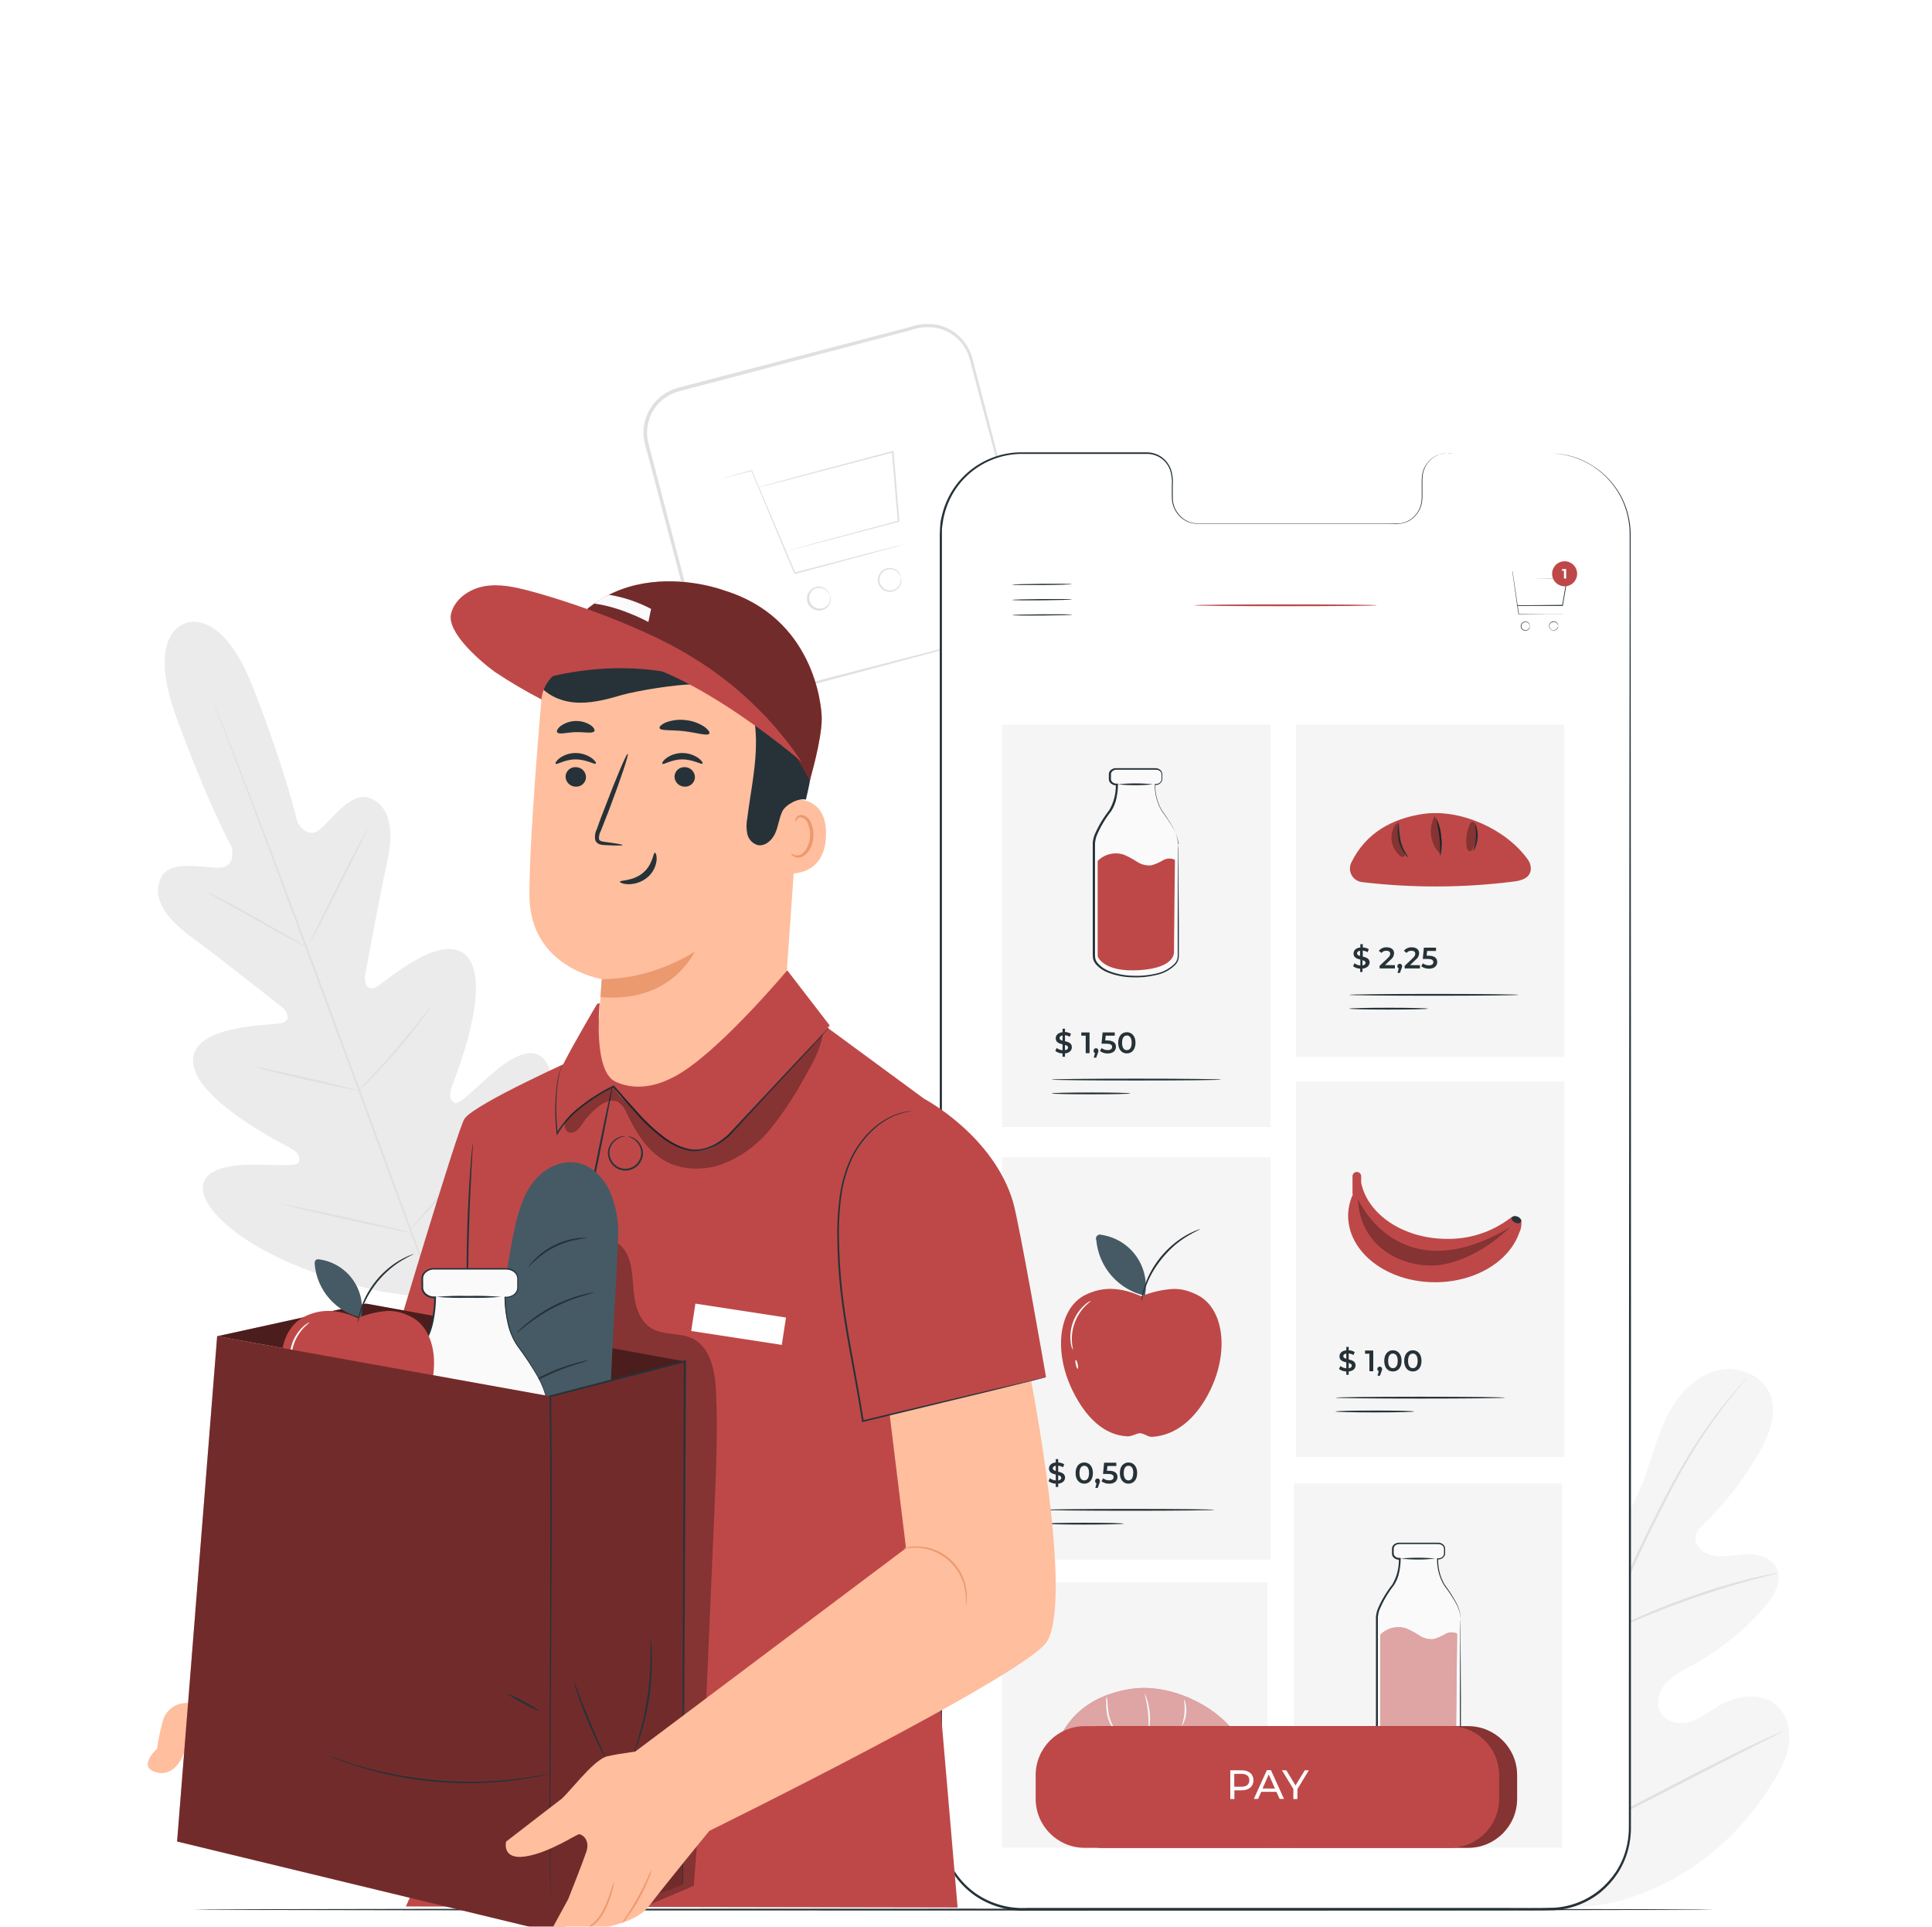 <svg width="340" height="339" viewBox="0 0 340 339" fill="none" xmlns="http://www.w3.org/2000/svg">
<g clip-path="url(#clip0_2439_14725)">
<g filter="url(#filter0_dd_2439_14725)">
<path d="M175.566 83.656C176.254 83.412 176.92 83.108 177.556 82.748C178.442 82.201 179.211 81.484 179.816 80.637C180.422 79.79 180.853 78.831 181.083 77.815C181.231 77.118 181.289 76.406 181.257 75.694C181.182 74.909 181.028 74.134 180.797 73.38C180.367 71.769 179.901 70.015 179.397 68.143L176.001 55.367L171.896 39.879C171.529 38.486 171.156 37.074 170.77 35.631C170.464 34.189 169.757 32.863 168.73 31.806C167.669 30.727 166.308 29.992 164.824 29.697C163.281 29.432 161.696 29.575 160.227 30.114L119.48 40.85C117.737 41.314 116.217 42.386 115.194 43.873C114.18 45.336 113.727 47.116 113.919 48.886C114.048 49.768 114.243 50.639 114.504 51.492C114.734 52.369 114.958 53.24 115.188 54.105C115.644 55.838 116.094 57.557 116.538 59.261C118.323 66.103 120.04 72.653 121.682 78.922C122.511 82.057 123.307 85.109 124.07 88.078C124.328 89.535 124.955 90.902 125.893 92.046C126.817 93.132 128.032 93.933 129.394 94.354C132.119 95.312 134.824 94.012 137.406 93.452L144.87 91.518L167.33 85.721L173.444 84.172L175.037 83.786C175.398 83.699 175.584 83.674 175.584 83.674C175.584 83.674 175.41 83.743 175.055 83.842L173.476 84.29L167.386 85.945L144.994 91.928L137.53 93.9L133.574 94.939C132.122 95.308 130.595 95.263 129.166 94.81C127.737 94.357 126.463 93.514 125.488 92.376C124.493 91.177 123.823 89.742 123.541 88.209C122.758 85.248 121.953 82.198 121.128 79.059C119.48 72.796 117.744 66.227 115.953 59.41C115.505 57.706 115.053 55.987 114.597 54.254C114.365 53.391 114.135 52.52 113.907 51.641C113.63 50.761 113.422 49.861 113.285 48.948C113.078 47.036 113.566 45.113 114.659 43.531C115.766 41.904 117.423 40.732 119.324 40.228L160.078 29.554C161.63 29 163.3 28.858 164.923 29.144C166.509 29.475 167.958 30.274 169.084 31.439C170.17 32.566 170.918 33.976 171.243 35.507C171.616 36.944 171.989 38.362 172.35 39.755C173.799 45.353 175.149 50.516 176.38 55.261C177.612 60.007 178.719 64.287 179.696 68.056C180.181 69.943 180.633 71.693 181.052 73.306C181.285 74.081 181.443 74.876 181.524 75.682C181.551 76.418 181.48 77.154 181.313 77.871C181.067 78.907 180.613 79.882 179.979 80.737C179.345 81.593 178.544 82.31 177.624 82.847C177.151 83.127 176.646 83.348 176.119 83.506C175.752 83.618 175.566 83.656 175.566 83.656Z" fill="#E0E0E0"/>
<path d="M159.182 67.732C159.06 67.787 158.933 67.831 158.803 67.863L157.708 68.174L153.628 69.3L139.944 72.982H139.832L139.782 72.876L138.837 70.706L132.212 54.832L132.312 54.876L128.655 55.809L127.678 56.045L127.336 56.113C127.442 56.066 127.552 56.028 127.666 56.001L128.63 55.721L132.275 54.714H132.349V54.782L139.061 70.625L139.981 72.82L139.826 72.739L153.559 69.144L157.658 68.099L158.766 67.832C158.902 67.787 159.041 67.754 159.182 67.732Z" fill="#E0E0E0"/>
<path d="M138.264 69.001C138.264 69.001 138.295 69.001 138.358 68.964L138.638 68.876L139.738 68.566L143.856 67.433L158.087 63.608L157.994 63.745C157.783 61.257 157.553 58.526 157.31 55.715C157.192 54.272 157.067 52.854 156.955 51.498L157.123 51.616L140.329 56.02L135.353 57.301L134.01 57.637L133.662 57.712C133.581 57.712 133.543 57.712 133.537 57.712L133.655 57.674L133.997 57.569L135.335 57.189L140.311 55.833L157.105 51.342L157.254 51.299V51.454C157.366 52.81 157.484 54.228 157.609 55.672C157.845 58.483 158.069 61.195 158.28 63.708V63.813H158.175L143.918 67.546L139.782 68.603L138.669 68.876L138.382 68.945L138.264 69.001Z" fill="#E0E0E0"/>
<path d="M146.071 76.808C146.071 76.808 146.002 76.646 145.84 76.378C145.613 76.007 145.27 75.72 144.864 75.564C144.57 75.451 144.253 75.412 143.94 75.451C143.628 75.49 143.33 75.606 143.072 75.787C142.879 75.952 142.722 76.154 142.61 76.382C142.497 76.609 142.433 76.857 142.42 77.11C142.406 77.364 142.445 77.617 142.533 77.855C142.621 78.093 142.756 78.31 142.931 78.494C143.106 78.678 143.317 78.824 143.55 78.923C143.783 79.023 144.034 79.074 144.288 79.073C144.541 79.073 144.792 79.02 145.025 78.92C145.258 78.819 145.467 78.671 145.641 78.487C145.915 78.15 146.071 77.733 146.083 77.299C146.083 76.988 146.046 76.814 146.083 76.808C146.163 76.959 146.203 77.128 146.201 77.299C146.226 77.767 146.085 78.23 145.803 78.605C145.589 78.891 145.305 79.118 144.978 79.263C144.651 79.408 144.293 79.466 143.937 79.432C143.502 79.396 143.09 79.226 142.756 78.945C142.422 78.665 142.182 78.288 142.071 77.867C141.959 77.445 141.98 76.999 142.132 76.59C142.283 76.181 142.558 75.829 142.917 75.582C143.207 75.382 143.543 75.259 143.893 75.225C144.244 75.192 144.597 75.248 144.92 75.389C145.35 75.578 145.702 75.91 145.915 76.329C146.006 76.473 146.059 76.638 146.071 76.808Z" fill="#E0E0E0"/>
<path d="M158.51 73.517C158.51 73.517 158.442 73.35 158.28 73.088C158.052 72.718 157.709 72.432 157.304 72.273C156.983 72.15 156.634 72.119 156.296 72.181C155.958 72.244 155.644 72.399 155.389 72.629C155.133 72.859 154.946 73.154 154.848 73.484C154.75 73.813 154.745 74.163 154.833 74.496C154.921 74.828 155.1 75.129 155.349 75.366C155.597 75.603 155.907 75.767 156.243 75.84C156.579 75.912 156.928 75.891 157.253 75.777C157.577 75.664 157.864 75.463 158.081 75.197C158.355 74.858 158.51 74.438 158.523 74.003C158.523 73.698 158.486 73.524 158.523 73.517C158.603 73.666 158.644 73.833 158.641 74.003C158.668 74.471 158.527 74.934 158.243 75.309C158.032 75.59 157.753 75.814 157.432 75.959C157.111 76.103 156.759 76.164 156.408 76.136C155.974 76.099 155.562 75.929 155.229 75.648C154.896 75.368 154.658 74.991 154.547 74.57C154.437 74.148 154.46 73.703 154.612 73.296C154.765 72.888 155.04 72.537 155.4 72.292C155.691 72.092 156.028 71.969 156.38 71.935C156.732 71.901 157.086 71.958 157.41 72.099C157.841 72.286 158.193 72.619 158.405 73.038C158.478 73.187 158.515 73.352 158.51 73.517Z" fill="#E0E0E0"/>
<path d="M271.515 306.848C257.551 300.006 252.177 284.07 250.417 269.298C250.124 266.81 249.453 264.322 250.292 261.958C251.132 259.595 253.62 257.735 255.977 258.431C257.93 259.01 259.05 261.007 260.331 262.599C262.053 264.727 264.341 266.327 266.931 267.214C268.616 267.78 270.625 267.979 272.037 266.891C273.978 265.398 273.773 262.437 273.387 259.999L271.204 246.371C270.812 243.933 270.42 241.445 270.824 239.013C271.229 236.581 272.572 234.174 274.793 233.166C277.013 232.158 280.092 233.054 280.944 235.368C281.305 236.326 281.262 237.389 281.486 238.391C281.709 239.392 282.35 240.443 283.352 240.58C284.353 240.717 285.218 239.871 285.84 239.044C287.979 236.195 289.198 232.762 290.312 229.359C291.425 225.957 292.476 222.486 294.348 219.451C296.221 216.415 299.051 213.797 302.515 213.057C305.98 212.316 310.035 213.909 311.447 217.199C312.859 220.489 311.422 224.302 309.656 227.45C307.054 232.078 303.796 236.306 299.984 240.002C299.3 240.667 298.553 241.382 298.398 242.334C298.118 244.038 299.909 245.444 301.595 245.705C303.511 246.035 305.451 245.544 307.392 245.469C309.332 245.394 311.516 245.923 312.511 247.615C313.898 249.954 312.212 252.889 310.421 254.917C306.834 258.969 302.578 262.376 297.838 264.987C296.14 265.914 294.342 266.785 293.086 268.265C291.829 269.746 291.301 272.078 292.464 273.664C293.627 275.25 295.928 275.456 297.757 274.815C299.586 274.174 301.11 272.899 302.795 271.948C305.955 270.162 310.321 269.727 312.915 272.296C314.619 273.988 315.148 276.619 314.781 279.001C314.414 281.383 313.27 283.554 312.007 285.594C307.603 292.729 301.508 298.862 294.143 302.755C286.779 306.649 279.682 308.49 271.521 306.848" fill="#F5F5F5"/>
<path d="M273.891 297.051C275.098 288.668 276.787 280.361 278.947 272.171C279.507 269.99 280.061 267.838 280.608 265.715C281.156 263.6 281.703 261.504 282.362 259.495C283.639 255.62 285.128 251.818 286.822 248.106C288.414 244.555 290.056 241.264 291.611 238.154C293.166 235.044 294.69 232.22 296.183 229.683C298.512 225.666 301.158 221.841 304.095 218.244C305.127 217 305.961 216.011 306.539 215.37L307.199 214.643C307.269 214.556 307.348 214.477 307.435 214.406C307.375 214.5 307.308 214.589 307.236 214.674L306.614 215.433C306.067 216.092 305.252 217.068 304.238 218.362C301.362 221.991 298.763 225.831 296.463 229.851C294.995 232.388 293.502 235.243 291.954 238.328C290.405 241.413 288.788 244.741 287.208 248.28C285.531 251.984 284.057 255.775 282.791 259.638C282.138 261.647 281.603 263.725 281.05 265.858C280.496 267.992 279.955 270.131 279.395 272.308C277.239 280.48 275.541 288.765 274.307 297.126" fill="#E0E0E0"/>
<path d="M282.487 259.458C282.321 259.138 282.188 258.803 282.089 258.456C281.859 257.797 281.554 256.839 281.199 255.651C280.478 253.275 279.601 249.96 278.643 246.321C277.685 242.682 276.777 239.367 276.006 236.991C275.632 235.809 275.321 234.858 275.097 234.198C274.961 233.866 274.861 233.52 274.799 233.166C274.99 233.471 275.146 233.796 275.265 234.136C275.539 234.758 275.887 235.716 276.31 236.885C277.144 239.23 278.12 242.521 279.078 246.184C280.036 249.848 280.857 253.064 281.504 255.564C281.803 256.69 282.058 257.641 282.263 258.4C282.378 258.743 282.453 259.098 282.487 259.458Z" fill="#E0E0E0"/>
<path d="M312.959 248.771C312.555 248.923 312.139 249.037 311.715 249.114C310.925 249.306 309.774 249.586 308.362 249.972C305.538 250.725 301.67 251.9 297.459 253.381C293.248 254.861 289.503 256.385 286.822 257.56C285.479 258.133 284.403 258.63 283.656 258.966C283.278 259.165 282.883 259.329 282.475 259.457C282.822 259.217 283.19 259.009 283.576 258.835C284.303 258.444 285.361 257.902 286.686 257.287C289.342 256.043 293.086 254.469 297.303 252.976C300.902 251.691 304.564 250.591 308.275 249.68C309.7 249.331 310.863 249.101 311.671 248.964C312.093 248.86 312.525 248.795 312.959 248.771Z" fill="#E0E0E0"/>
<path d="M274.201 296.417C274.094 296.315 274.002 296.198 273.928 296.069L273.212 295.018C272.59 294.097 271.751 292.748 270.724 291.068C268.659 287.709 265.948 282.982 263.03 277.714C260.113 272.446 257.432 267.7 255.461 264.297L253.053 260.279C252.798 259.844 252.587 259.483 252.431 259.185C252.347 259.06 252.28 258.924 252.232 258.78C252.336 258.888 252.428 259.007 252.506 259.135C252.699 259.421 252.935 259.757 253.215 260.186C253.837 261.1 254.683 262.45 255.703 264.129C257.768 267.494 260.474 272.215 263.397 277.49C266.321 282.765 268.995 287.504 270.967 290.9L273.337 294.918L273.959 296.019C274.057 296.141 274.138 296.275 274.201 296.417Z" fill="#E0E0E0"/>
<path d="M313.805 276.588C313.689 276.686 313.559 276.766 313.419 276.824L312.268 277.415L308.026 279.549C304.45 281.352 299.53 283.903 294.1 286.714C288.67 289.525 283.725 292.038 280.105 293.768C278.295 294.632 276.827 295.316 275.8 295.77L274.612 296.287C274.478 296.354 274.336 296.404 274.189 296.436C274.308 296.341 274.437 296.262 274.575 296.2L275.726 295.609L279.962 293.475C283.544 291.678 288.464 289.121 293.894 286.31C299.324 283.498 304.269 280.985 307.883 279.256C309.693 278.392 311.167 277.707 312.194 277.253L313.375 276.743C313.511 276.672 313.655 276.62 313.805 276.588Z" fill="#E0E0E0"/>
<path d="M32.536 81.709C32.536 81.709 25.601 83.395 31.106 98.41C36.61 113.425 40.759 121.032 40.759 121.032C40.759 121.032 41.642 124.472 38.812 124.646C35.982 124.82 30.023 123.116 28.381 126.344C26.677 129.696 28.829 133.317 33.643 136.843C38.458 140.37 48.721 148.487 49.66 149.227C50.599 149.967 51.364 151.597 49.461 152.026C47.557 152.455 33.693 152.225 33.979 158.806C34.265 165.387 49.28 173.019 50.904 173.883C52.527 174.748 52.851 175.519 52.602 176.44C52.353 177.36 47.694 176.844 43.751 176.937C39.807 177.031 35.248 177.839 35.733 181.627C36.218 185.415 44.59 194.254 66.933 199.205L77.432 200.822L84.274 192.606C97.79 174.145 98.251 161.972 96.092 158.806C93.934 155.64 90.003 158.047 86.974 160.579C83.945 163.11 80.791 166.569 79.995 166.046C79.199 165.524 78.931 164.728 79.578 163.005C80.225 161.282 86.489 145.638 82.358 140.501C78.228 135.363 67.965 144.687 66.249 145.626C64.532 146.565 64.047 144.792 64.252 143.648C64.457 142.503 66.815 129.616 68.108 123.787C69.402 117.959 68.618 113.835 65.129 112.43C61.764 111.08 58.405 116.305 56.166 118.028C53.927 119.751 52.322 116.597 52.322 116.597C52.322 116.597 50.419 108.144 44.647 93.229C38.874 78.313 32.399 81.746 32.399 81.746" fill="#EBEBEB"/>
<path d="M77.68 203.366C73.482 192.4 66.348 172.776 60.134 155.964C53.92 139.151 48.285 123.943 44.142 112.952C42.071 107.472 40.41 103 39.222 99.946C38.65 98.416 38.196 97.228 37.891 96.407C37.742 96.009 37.63 95.704 37.549 95.48C37.468 95.256 37.443 95.163 37.443 95.163C37.443 95.163 37.493 95.263 37.58 95.468L37.953 96.382L39.347 99.897C40.547 102.951 42.264 107.36 44.36 112.871C48.559 123.837 54.231 139.039 60.445 155.852C66.659 172.664 73.756 192.295 77.898 203.285" fill="#E0E0E0"/>
<path d="M36.635 129.068C36.881 129.143 37.118 129.243 37.344 129.367C37.792 129.572 38.432 129.889 39.21 130.287C40.777 131.09 42.942 132.259 45.268 133.584L51.252 137.005L53.068 138.031C53.289 138.141 53.498 138.275 53.69 138.429C53.443 138.364 53.205 138.268 52.981 138.143C52.533 137.938 51.892 137.621 51.115 137.21C49.547 136.389 47.42 135.201 45.081 133.87L39.085 130.493L37.263 129.479C37.036 129.37 36.825 129.232 36.635 129.068Z" fill="#E0E0E0"/>
<path d="M54.535 137.844C54.455 137.8 56.663 133.279 59.462 127.736C62.261 122.194 64.606 117.741 64.686 117.784C64.767 117.828 62.559 122.35 59.76 127.892C56.961 133.434 54.635 137.881 54.535 137.844Z" fill="#E0E0E0"/>
<path d="M62.914 164.093C63.055 163.865 63.225 163.656 63.418 163.471L64.873 161.916C66.117 160.597 67.79 158.806 69.576 156.691C71.361 154.576 72.928 152.673 74.042 151.261L75.367 149.588C75.518 149.374 75.691 149.176 75.883 148.997C75.77 149.233 75.632 149.456 75.472 149.663C75.186 150.079 74.769 150.676 74.228 151.404C73.158 152.853 71.628 154.819 69.831 156.909C68.033 158.999 66.316 160.803 65.041 162.078C64.419 162.7 63.884 163.222 63.511 163.564C63.33 163.76 63.13 163.937 62.914 164.093Z" fill="#E0E0E0"/>
<path d="M44.971 159.72C45.215 159.721 45.457 159.755 45.692 159.819L47.627 160.211C49.25 160.553 51.495 161.051 53.971 161.623C56.447 162.195 58.686 162.724 60.297 163.128L62.206 163.62C62.444 163.668 62.676 163.743 62.897 163.844C62.655 163.842 62.414 163.809 62.181 163.744L60.235 163.383C58.605 163.041 56.359 162.544 53.884 161.971C51.408 161.399 49.175 160.87 47.558 160.466L45.649 159.975C45.413 159.917 45.186 159.832 44.971 159.72Z" fill="#E0E0E0"/>
<path d="M49.424 183.829C49.732 183.851 50.038 183.896 50.338 183.966L52.826 184.457C54.916 184.887 57.802 185.502 60.974 186.205C64.147 186.908 67.033 187.555 69.104 188.04L71.592 188.662C71.898 188.723 72.197 188.81 72.488 188.923C72.177 188.91 71.868 188.864 71.567 188.786L69.079 188.295C66.989 187.866 64.103 187.25 60.931 186.547C57.759 185.844 54.848 185.154 52.77 184.687L50.282 184.065C49.989 184.017 49.701 183.937 49.424 183.829Z" fill="#E0E0E0"/>
<path d="M71.934 188.624C72.116 188.346 72.324 188.086 72.556 187.847L74.328 185.807C75.827 184.078 77.88 181.689 80.082 178.965C82.284 176.24 84.212 173.765 85.593 171.949L87.235 169.796C87.42 169.524 87.628 169.268 87.857 169.031C87.707 169.326 87.532 169.607 87.334 169.871C86.974 170.406 86.445 171.165 85.773 172.092C84.436 173.958 82.532 176.446 80.331 179.176C78.129 181.907 76.039 184.252 74.496 185.944C73.725 186.783 73.091 187.461 72.63 187.915C72.416 188.169 72.183 188.406 71.934 188.624Z" fill="#E0E0E0"/>
</g>
<g filter="url(#filter1_dd_2439_14725)">
<path d="M301.658 307.986C301.658 308.079 241.74 308.148 167.847 308.148C93.953 308.148 34.023 308.079 34.023 307.986C34.023 307.893 93.928 307.824 167.847 307.824C241.765 307.824 301.658 307.899 301.658 307.986Z" fill="#263238"/>
</g>
<g filter="url(#filter2_dd_2439_14725)">
<path d="M272.709 51.784H254.671C253.487 51.815 252.363 52.315 251.547 53.173C250.731 54.031 250.288 55.178 250.317 56.362V59.634C250.345 60.818 249.903 61.965 249.086 62.823C248.27 63.682 247.147 64.181 245.963 64.212H210.789C209.6 64.183 208.472 63.684 207.65 62.825C206.828 61.966 206.38 60.816 206.403 59.628V56.325C206.427 55.142 205.983 53.998 205.168 53.141C204.352 52.284 203.232 51.783 202.049 51.747H195.705H179.912C176.145 51.747 172.532 53.243 169.867 55.906C167.202 58.568 165.703 62.18 165.7 65.947L165.656 293.705C165.656 297.47 167.151 301.081 169.813 303.744C172.475 306.407 176.085 307.904 179.85 307.905L272.74 307.961C274.605 307.963 276.452 307.597 278.175 306.884C279.899 306.172 281.465 305.127 282.785 303.808C284.104 302.49 285.15 300.925 285.865 299.202C286.579 297.479 286.946 295.632 286.946 293.767L286.99 66.003C286.992 64.13 286.624 62.275 285.907 60.545C285.189 58.814 284.136 57.243 282.809 55.921C281.481 54.6 279.905 53.554 278.172 52.844C276.439 52.134 274.582 51.774 272.709 51.784Z" fill="white"/>
<path d="M272.709 51.784C272.709 51.784 272.871 51.784 273.194 51.784C273.675 51.783 274.156 51.819 274.631 51.89C276.52 52.128 278.337 52.764 279.962 53.756C281.166 54.463 282.257 55.347 283.196 56.381C284.345 57.621 285.262 59.058 285.902 60.623C286.64 62.454 287.002 64.415 286.965 66.389C286.965 68.485 286.965 70.743 286.965 73.082C286.965 92.003 286.996 119.377 287.015 153.195C287.034 187.013 287.015 227.3 287.015 271.997V293.282C287.049 294.752 286.866 296.219 286.474 297.636C286.078 299.056 285.465 300.408 284.658 301.642C283.835 302.87 282.84 303.974 281.703 304.92C279.368 306.811 276.499 307.924 273.499 308.104C270.526 308.191 267.565 308.104 264.58 308.142H246.517H209.402H180.834C177.544 308.309 174.291 307.394 171.572 305.535C168.882 303.65 166.909 300.909 165.974 297.76C165.53 296.2 165.331 294.58 165.383 292.958V288.169C165.383 281.8 165.383 275.47 165.383 269.179C165.383 256.615 165.383 244.241 165.383 232.058C165.383 207.72 165.383 184.245 165.383 161.878C165.383 139.511 165.383 118.264 165.383 98.372C165.383 88.42 165.383 78.829 165.383 69.598C165.383 68.441 165.383 67.291 165.383 66.152C165.383 65.58 165.433 65.002 165.464 64.43C165.495 63.857 165.607 63.291 165.75 62.738C166.263 60.524 167.288 58.462 168.742 56.717C170.154 55.038 171.931 53.703 173.937 52.815C175.943 51.927 178.125 51.508 180.317 51.591H192.695H201.565C202.558 51.538 203.541 51.812 204.364 52.369C205.164 52.932 205.771 53.73 206.099 54.652C206.372 55.56 206.469 56.512 206.385 57.457V58.888C206.371 59.34 206.386 59.793 206.429 60.243C206.562 61.132 206.958 61.959 207.567 62.62C208.133 63.283 208.892 63.752 209.738 63.963C210.155 64.063 210.584 64.107 211.013 64.094H217.451H236.173H244.427C245.08 64.094 245.745 64.094 246.361 64.094C246.978 64.016 247.571 63.804 248.097 63.472C248.602 63.151 249.039 62.733 249.38 62.242C249.722 61.75 249.962 61.196 250.087 60.61C250.189 60.04 250.227 59.46 250.199 58.881C250.199 58.309 250.199 57.743 250.199 57.183C250.174 56.63 250.199 56.077 250.274 55.529C250.363 54.996 250.544 54.482 250.809 54.011C251.311 53.119 252.103 52.425 253.054 52.045C253.966 51.758 254.926 51.657 255.878 51.747C254.97 51.747 254.012 51.654 253.104 52.052C252.169 52.427 251.393 53.115 250.908 53.998C250.656 54.461 250.482 54.961 250.392 55.479C250.325 56.019 250.302 56.564 250.323 57.108C250.323 57.668 250.323 58.234 250.323 58.807C250.348 59.396 250.31 59.986 250.211 60.567C250.084 61.173 249.836 61.748 249.484 62.257C249.132 62.767 248.681 63.201 248.159 63.534C247.609 63.873 246.991 64.085 246.349 64.156C245.689 64.212 245.055 64.156 244.396 64.156H211.013C210.563 64.174 210.113 64.129 209.676 64.025C208.782 63.806 207.981 63.31 207.387 62.607C206.776 61.906 206.384 61.041 206.261 60.119C206.222 59.71 206.208 59.298 206.217 58.888V57.482C206.295 56.566 206.2 55.644 205.937 54.764C205.628 53.891 205.054 53.136 204.295 52.605C203.513 52.08 202.581 51.822 201.639 51.871H180.392C178.241 51.79 176.1 52.202 174.132 53.075C172.165 53.949 170.423 55.26 169.04 56.91C167.62 58.62 166.621 60.639 166.123 62.806C165.98 63.347 165.937 63.907 165.837 64.461C165.738 65.014 165.769 65.58 165.762 66.152V69.598C165.762 78.829 165.762 88.42 165.762 98.372C165.762 118.276 165.762 139.517 165.762 161.878V232.058C165.762 244.225 165.762 256.598 165.762 269.179V292.958C165.709 294.542 165.902 296.124 166.335 297.648C167.255 300.713 169.184 303.376 171.808 305.206C174.46 307.004 177.629 307.878 180.827 307.694H190.419H209.396H246.511H264.598C267.578 307.694 270.563 307.743 273.499 307.656C276.419 307.48 279.21 306.392 281.479 304.546C282.588 303.627 283.558 302.552 284.359 301.355C285.144 300.156 285.74 298.842 286.126 297.462C286.506 296.085 286.684 294.66 286.654 293.232C286.654 291.789 286.654 290.359 286.654 288.922C286.654 283.199 286.654 277.541 286.654 271.947C286.654 227.232 286.698 186.951 286.717 153.145C286.735 119.34 286.779 91.953 286.797 73.032C286.797 70.668 286.797 68.435 286.797 66.339C286.838 64.381 286.485 62.435 285.759 60.617C285.128 59.063 284.225 57.634 283.09 56.4C280.871 53.954 277.864 52.365 274.594 51.909C274.12 51.835 273.642 51.792 273.163 51.778C272.871 51.803 272.709 51.784 272.709 51.784Z" fill="#263238"/>
<path d="M188.608 74.786C188.608 74.842 186.257 74.917 183.365 74.935C180.472 74.954 178.121 74.935 178.121 74.873C178.121 74.811 180.466 74.743 183.365 74.718C186.263 74.693 188.608 74.724 188.608 74.786Z" fill="#263238"/>
<path d="M188.627 77.467C188.627 77.529 186.282 77.597 183.39 77.622C180.498 77.647 178.146 77.622 178.146 77.554C178.146 77.485 180.491 77.423 183.384 77.398C186.276 77.373 188.627 77.404 188.627 77.467Z" fill="#263238"/>
<path d="M188.653 80.147C188.653 80.21 186.308 80.278 183.409 80.303C180.511 80.328 178.166 80.303 178.166 80.234C178.166 80.166 180.511 80.104 183.409 80.079C186.308 80.054 188.653 80.085 188.653 80.147Z" fill="#263238"/>
<path d="M223.037 250.401H176.355V297.082H223.037V250.401Z" fill="#F5F5F5"/>
<path d="M217.525 277.11C213.724 271.804 205.657 268.172 199.101 269.148C193.789 269.938 189.087 272.407 186.512 277.682C186.339 278.026 186.252 278.407 186.258 278.792C186.264 279.177 186.363 279.555 186.546 279.894C186.729 280.233 186.991 280.522 187.31 280.738C187.629 280.954 187.995 281.09 188.378 281.134C197.228 282.191 206.175 282.161 215.018 281.047C216.38 280.873 218.004 280.493 218.097 278.808C218.106 278.193 217.904 277.594 217.525 277.11Z" fill="#BE4848"/>
<g opacity="0.5">
<path d="M217.525 277.11C213.724 271.804 205.657 268.172 199.101 269.148C193.789 269.938 189.087 272.407 186.512 277.682" fill="white"/>
</g>
<path d="M196.539 276.842C196.508 276.842 196.234 276.6 195.873 276.102C195.392 275.444 195.049 274.695 194.866 273.9C194.71 273.11 194.644 272.305 194.667 271.499C194.639 271.168 194.666 270.833 194.748 270.51C194.851 270.828 194.902 271.16 194.897 271.493C194.939 272.276 195.032 273.055 195.177 273.826C195.362 274.583 195.659 275.309 196.06 275.978C196.256 276.245 196.417 276.535 196.539 276.842Z" fill="#F5F5F5"/>
<path d="M202.168 276.588C202.074 276.588 202.211 275.082 202.012 273.254C201.813 271.425 201.39 269.988 201.471 269.957C202.385 272.041 202.629 274.359 202.168 276.588Z" fill="#F5F5F5"/>
<path d="M207.989 275.723C207.896 275.685 208.338 274.684 208.443 273.365C208.549 272.047 208.307 270.983 208.4 270.958C208.713 271.728 208.839 272.561 208.767 273.39C208.696 274.218 208.429 275.017 207.989 275.723Z" fill="#F5F5F5"/>
<path d="M223.578 99.498H176.355V170.288H223.578V99.498Z" fill="#F5F5F5"/>
<path d="M223.578 175.624H176.355V246.414H223.578V175.624Z" fill="#F5F5F5"/>
<path d="M275.296 162.258H228.074V228.351H275.296V162.258Z" fill="#F5F5F5"/>
<path d="M274.912 232.998H227.689V297.076H274.912V232.998Z" fill="#F5F5F5"/>
<path d="M275.296 99.498H228.074V157.966H275.296V99.498Z" fill="#F5F5F5"/>
<path d="M207.387 120.665V140.289C207.387 141.147 206.697 142.036 205.428 142.708C203.728 143.507 201.863 143.894 199.986 143.84H199.955C195.321 143.84 192.553 142.012 192.553 140.289V120.627C192.553 118.711 193.965 116.715 195.383 114.737C196.334 113.418 196.565 111.521 196.627 110.383C196.627 110.252 196.627 110.134 196.627 110.022H196.496C196.224 110.043 195.955 109.955 195.748 109.778C195.54 109.601 195.411 109.349 195.389 109.077V108.249C195.41 107.976 195.538 107.722 195.745 107.542C195.953 107.363 196.223 107.273 196.496 107.292H203.456C203.663 107.286 203.867 107.336 204.047 107.438C204.227 107.54 204.375 107.69 204.476 107.87C204.534 107.988 204.564 108.118 204.564 108.249V109.077C204.54 109.348 204.41 109.599 204.203 109.776C203.996 109.953 203.728 110.041 203.456 110.022H203.295C203.295 110.134 203.295 110.252 203.295 110.383C203.338 111.502 203.568 113.4 204.539 114.737C205.957 116.715 207.363 118.711 207.369 120.627L207.387 120.665Z" fill="#FAFAFA"/>
<path d="M207.387 120.665V120.466C207.37 120.27 207.343 120.075 207.306 119.881C207.14 119.139 206.863 118.426 206.485 117.766C205.878 116.717 205.207 115.705 204.476 114.737C203.62 113.323 203.188 111.693 203.232 110.041V109.929H203.294C203.539 109.966 203.79 109.911 203.996 109.774C204.203 109.638 204.352 109.429 204.414 109.189C204.414 108.94 204.414 108.635 204.414 108.356C204.429 108.227 204.411 108.097 204.362 107.977C204.313 107.858 204.235 107.752 204.134 107.671C203.922 107.501 203.654 107.414 203.381 107.429H200.576H196.571C196.414 107.415 196.257 107.434 196.109 107.486C195.961 107.537 195.826 107.62 195.712 107.727C195.609 107.836 195.54 107.972 195.513 108.119C195.503 108.289 195.503 108.459 195.513 108.629C195.513 108.803 195.513 109.009 195.513 109.152C195.533 109.304 195.6 109.445 195.706 109.556C195.822 109.673 195.963 109.762 196.118 109.817C196.273 109.872 196.438 109.891 196.602 109.873H196.745V110.029C196.737 110.832 196.65 111.632 196.483 112.417C196.322 113.242 196.003 114.027 195.544 114.731C194.498 116.062 193.634 117.526 192.975 119.085C192.835 119.487 192.743 119.905 192.702 120.329C192.702 120.746 192.702 121.206 192.702 121.648V124.347C192.702 126.172 192.702 128.021 192.702 129.895C192.702 133.192 192.702 136.414 192.702 139.524C192.683 139.898 192.699 140.273 192.751 140.644C192.842 140.991 193.019 141.31 193.268 141.57C193.774 142.108 194.389 142.532 195.072 142.814C196.416 143.353 197.847 143.646 199.295 143.679C200.674 143.751 202.056 143.627 203.4 143.312C204.669 143.061 205.834 142.437 206.746 141.521C206.942 141.295 207.09 141.033 207.182 140.749C207.252 140.46 207.277 140.163 207.256 139.866V138.062C207.256 136.88 207.256 135.748 207.256 134.666C207.256 130.356 207.294 126.866 207.306 124.428C207.306 123.234 207.306 122.301 207.306 121.642C207.306 120.982 207.337 120.671 207.337 120.671C207.37 120.994 207.382 121.318 207.375 121.642C207.375 122.301 207.375 123.234 207.406 124.428C207.406 126.866 207.406 130.356 207.456 134.666C207.456 135.748 207.456 136.88 207.456 138.062V139.866C207.479 140.187 207.454 140.51 207.381 140.824C207.28 141.144 207.115 141.44 206.896 141.695C205.95 142.655 204.736 143.305 203.413 143.561C202.043 143.89 200.633 144.022 199.226 143.953C197.734 143.924 196.259 143.624 194.872 143.069C194.148 142.779 193.494 142.335 192.957 141.769C192.675 141.469 192.472 141.104 192.366 140.706C192.306 140.311 192.285 139.911 192.304 139.512C192.304 136.402 192.304 133.18 192.304 129.883C192.304 128.005 192.304 126.155 192.304 124.335V121.635C192.304 121.181 192.304 120.758 192.304 120.292C192.344 119.842 192.44 119.399 192.59 118.973C193.259 117.388 194.14 115.9 195.208 114.551C196.009 113.179 196.41 111.61 196.365 110.023L196.515 110.172C196.311 110.189 196.105 110.161 195.914 110.089C195.722 110.017 195.549 109.903 195.407 109.755C195.263 109.601 195.169 109.405 195.14 109.195C195.14 108.978 195.14 108.822 195.14 108.635C195.128 108.451 195.128 108.266 195.14 108.082C195.177 107.877 195.274 107.689 195.42 107.541C195.559 107.405 195.725 107.301 195.907 107.234C196.089 107.168 196.284 107.141 196.477 107.155H200.483H203.288C203.616 107.145 203.936 107.254 204.19 107.46C204.314 107.565 204.411 107.699 204.474 107.849C204.537 107.999 204.563 108.162 204.551 108.324C204.551 108.617 204.551 108.878 204.551 109.189C204.482 109.481 204.307 109.738 204.06 109.908C203.813 110.078 203.511 110.15 203.213 110.11L203.319 110.004C203.26 111.619 203.666 113.216 204.489 114.607C205.211 115.589 205.871 116.615 206.467 117.679C206.838 118.352 207.099 119.081 207.238 119.838C207.27 120.033 207.288 120.231 207.294 120.429C207.34 120.501 207.371 120.581 207.387 120.665Z" fill="#263238"/>
<path d="M202.927 109.997C200.859 110.215 198.775 110.215 196.707 109.997C198.775 109.78 200.859 109.78 202.927 109.997Z" fill="#263238"/>
<path d="M206.765 123.283C206.431 123.12 206.063 123.044 205.692 123.06C205.322 123.076 204.961 123.185 204.644 123.376C204.008 123.763 203.321 124.058 202.603 124.253C201.727 124.334 200.85 124.115 200.115 123.631C199.382 123.153 198.61 122.737 197.808 122.387C197.011 122.116 196.154 122.075 195.335 122.267C194.515 122.46 193.767 122.878 193.174 123.476V140.27C193.174 140.27 194.101 143.137 200.607 142.689C207.113 142.242 206.597 139.368 206.597 139.368L206.765 123.283Z" fill="#BE4848"/>
<path d="M257.041 256.839V276.301C257.041 277.16 256.357 278.037 255.088 278.708C253.4 279.505 251.548 279.891 249.682 279.834C245.073 279.834 242.324 278.012 242.324 276.301V256.864C242.324 256.864 242.324 256.864 242.324 256.82C242.324 254.917 243.73 252.933 245.136 250.973C246.087 249.661 246.311 247.77 246.38 246.663C246.38 246.532 246.38 246.414 246.38 246.308H246.212C245.941 246.327 245.673 246.239 245.467 246.062C245.261 245.885 245.133 245.634 245.111 245.363V244.542C245.131 244.271 245.259 244.019 245.465 243.841C245.672 243.664 245.94 243.576 246.212 243.597H253.128C253.334 243.59 253.537 243.64 253.716 243.741C253.894 243.841 254.042 243.99 254.142 244.169C254.197 244.286 254.224 244.413 254.223 244.542V245.363C254.202 245.633 254.076 245.884 253.871 246.061C253.666 246.239 253.399 246.327 253.128 246.308H252.998C252.998 246.414 252.998 246.532 252.998 246.663C253.041 247.77 253.265 249.661 254.211 250.973C255.623 252.933 257.016 254.917 257.028 256.82C257.047 256.814 257.041 256.827 257.041 256.839Z" fill="#FAFAFA"/>
<path d="M257.04 256.839C257.044 256.773 257.044 256.707 257.04 256.64C257.027 256.444 257.002 256.249 256.966 256.056C256.799 255.321 256.525 254.614 256.151 253.96C255.548 252.914 254.879 251.909 254.148 250.949C253.296 249.545 252.864 247.926 252.904 246.284V246.166H253.01C253.253 246.203 253.502 246.147 253.707 246.01C253.911 245.873 254.058 245.665 254.117 245.426C254.117 245.183 254.117 244.878 254.117 244.598C254.128 244.471 254.109 244.343 254.06 244.225C254.012 244.107 253.935 244.002 253.837 243.921C253.625 243.753 253.36 243.667 253.091 243.678H250.304H246.323C246.168 243.664 246.012 243.684 245.865 243.735C245.718 243.787 245.584 243.869 245.471 243.976C245.367 244.084 245.297 244.221 245.272 244.368C245.262 244.536 245.262 244.704 245.272 244.872C245.272 245.04 245.272 245.245 245.272 245.388C245.292 245.54 245.359 245.682 245.465 245.793C245.579 245.907 245.718 245.995 245.871 246.049C246.024 246.103 246.187 246.121 246.348 246.104H246.497V246.259C246.49 247.056 246.403 247.85 246.236 248.629C246.077 249.447 245.76 250.227 245.303 250.924C244.261 252.254 243.403 253.719 242.753 255.278C242.611 255.68 242.521 256.098 242.485 256.522C242.485 256.933 242.485 257.393 242.485 257.828C242.485 258.712 242.485 259.607 242.485 260.515V266.014C242.485 269.292 242.485 272.495 242.485 275.587C242.467 275.956 242.483 276.327 242.535 276.694C242.627 277.041 242.805 277.36 243.051 277.62C243.555 278.156 244.165 278.58 244.843 278.864C246.172 279.387 247.583 279.669 249.01 279.698C250.381 279.769 251.755 279.646 253.091 279.331C254.352 279.086 255.509 278.466 256.412 277.552C256.607 277.329 256.755 277.069 256.847 276.787C256.915 276.5 256.938 276.204 256.916 275.91C256.916 275.288 256.916 274.703 256.916 274.119C256.916 272.943 256.916 271.823 256.916 270.747C256.916 266.462 256.953 262.991 256.966 260.571C256.966 259.383 256.966 258.457 256.997 257.81C257.028 257.163 256.997 256.846 256.997 256.846C257.034 257.166 257.046 257.488 257.034 257.81C257.034 258.432 257.034 259.383 257.034 260.571C257.034 262.991 257.065 266.462 257.09 270.747C257.09 271.823 257.09 272.943 257.09 274.119C257.09 274.703 257.09 275.3 257.09 275.91C257.114 276.229 257.087 276.551 257.009 276.862C256.909 277.179 256.746 277.473 256.53 277.726C255.592 278.683 254.387 279.334 253.072 279.592C251.711 279.921 250.309 280.053 248.911 279.984C247.435 279.953 245.977 279.656 244.606 279.107C243.92 278.812 243.301 278.378 242.79 277.832C242.511 277.533 242.311 277.17 242.206 276.775C242.145 276.384 242.125 275.988 242.143 275.593V257.816C242.143 257.368 242.143 256.945 242.143 256.485C242.185 256.035 242.281 255.593 242.429 255.166C243.094 253.594 243.969 252.119 245.029 250.781C245.822 249.418 246.22 247.861 246.18 246.284L246.323 246.427C246.122 246.444 245.919 246.416 245.73 246.345C245.54 246.274 245.369 246.162 245.228 246.017C245.083 245.863 244.991 245.667 244.967 245.457C244.967 245.245 244.967 245.09 244.967 244.903C244.955 244.719 244.955 244.534 244.967 244.35C245.007 244.148 245.104 243.962 245.247 243.815C245.385 243.68 245.55 243.576 245.731 243.51C245.913 243.443 246.106 243.416 246.298 243.429H250.279H253.066C253.391 243.418 253.71 243.527 253.961 243.734C254.085 243.838 254.182 243.971 254.245 244.12C254.307 244.269 254.334 244.431 254.322 244.592C254.322 244.885 254.322 245.146 254.322 245.451C254.247 245.738 254.071 245.988 253.827 246.157C253.583 246.326 253.286 246.402 252.991 246.371L253.097 246.265C253.039 247.866 253.44 249.451 254.254 250.831C254.976 251.804 255.633 252.824 256.219 253.885C256.59 254.554 256.85 255.279 256.99 256.031C257.024 256.224 257.041 256.42 257.04 256.616C257.059 256.771 257.053 256.839 257.04 256.839Z" fill="#263238"/>
<path d="M252.613 246.234C250.566 246.45 248.502 246.45 246.455 246.234C248.502 246.018 250.566 246.018 252.613 246.234Z" fill="#263238"/>
<path d="M256.426 259.439C256.095 259.275 255.729 259.197 255.36 259.212C254.992 259.228 254.633 259.336 254.317 259.526C253.687 259.911 253.007 260.206 252.296 260.403C251.42 260.482 250.543 260.262 249.808 259.781C249.08 259.301 248.312 258.885 247.513 258.537C246.721 258.269 245.871 258.229 245.058 258.422C244.245 258.614 243.503 259.031 242.916 259.625V276.332C242.916 276.332 243.83 279.187 250.293 278.74C256.756 278.292 256.252 275.437 256.252 275.437L256.426 259.439Z" fill="#BE4848"/>
<g opacity="0.5">
<path d="M256.426 259.439C256.095 259.275 255.729 259.197 255.36 259.212C254.992 259.228 254.633 259.336 254.317 259.526C253.687 259.911 253.007 260.206 252.296 260.403C251.42 260.482 250.543 260.262 249.808 259.781C249.08 259.301 248.312 258.885 247.513 258.537C246.721 258.269 245.871 258.229 245.058 258.422C244.245 258.614 243.503 259.031 242.916 259.625V276.332C242.916 276.332 243.83 279.187 250.293 278.74C256.756 278.292 256.252 275.437 256.252 275.437L256.426 259.439Z" fill="white"/>
</g>
<path d="M267.166 186.112C266.954 186.025 266.722 185.993 266.494 186.019C266.266 186.045 266.048 186.128 265.86 186.261C265.767 186.323 265.667 186.398 265.574 186.472C262.416 188.807 258.578 190.038 254.652 189.974C247.007 189.974 240.675 185.689 239.543 180.091V179.033C239.553 178.927 239.54 178.821 239.506 178.72C239.472 178.619 239.418 178.527 239.346 178.448C239.274 178.37 239.187 178.307 239.09 178.264C238.993 178.221 238.888 178.199 238.781 178.199C238.675 178.199 238.57 178.221 238.473 178.264C238.375 178.307 238.288 178.37 238.216 178.448C238.145 178.527 238.09 178.619 238.056 178.72C238.022 178.821 238.01 178.927 238.019 179.033V181.994C238.024 182.064 238.039 182.133 238.063 182.199C237.537 183.361 237.26 184.619 237.248 185.894C237.248 192.356 244.09 197.606 252.555 197.606C259.652 197.606 265.617 193.918 267.359 188.898C267.38 188.876 267.393 188.848 267.396 188.817C267.598 188.417 267.71 187.978 267.726 187.53C267.772 187.265 267.744 186.992 267.646 186.742C267.547 186.492 267.381 186.274 267.166 186.112Z" fill="#BE4848"/>
<g opacity="0.3">
<path d="M238.973 182.977C238.973 182.977 246.182 199.559 265.719 187.953C265.719 187.953 260.687 193.177 254.125 194.446C248.178 195.585 239.371 192.232 238.973 182.977Z" fill="black"/>
</g>
<path d="M267.703 186.945C267.585 187.231 267.118 187.312 266.664 187.119C266.21 186.927 265.936 186.535 266.042 186.249C266.148 185.963 266.627 185.888 267.081 186.081C267.535 186.273 267.827 186.659 267.703 186.945Z" fill="#263238"/>
<path d="M274.986 80.035C274.935 80.044 274.882 80.044 274.831 80.035H274.389H272.753L267.261 80.085H267.217V80.041C267.174 79.749 267.13 79.419 267.081 79.133C266.701 76.471 266.365 74.095 266.141 72.54H266.172H264.306C264.263 72.545 264.219 72.545 264.176 72.54H264.306H264.698H266.16H266.191V72.571C266.421 74.12 266.776 76.496 267.174 79.152C267.217 79.463 267.261 79.774 267.304 80.06L267.255 80.016H272.747H274.98L274.986 80.035Z" fill="#263238"/>
<path d="M267.024 78.481C267.024 78.481 267.024 78.481 267.067 78.481H267.179H267.621H269.275L274.973 78.425L274.923 78.468C275.085 77.504 275.265 76.465 275.446 75.395C275.539 74.842 275.632 74.295 275.725 73.778L275.775 73.841H269.058H266.389C266.358 73.841 266.346 73.841 266.346 73.841H266.532H267.067H269.058L275.775 73.784H275.837V73.847L275.564 75.458C275.377 76.534 275.197 77.573 275.035 78.568V78.605H274.991H269.294H267.042L267.024 78.481Z" fill="#263238"/>
<path d="M269.226 82.162C269.226 82.162 269.226 82.094 269.183 81.976C269.135 81.814 269.034 81.674 268.897 81.578C268.798 81.508 268.683 81.463 268.563 81.446C268.443 81.43 268.32 81.443 268.206 81.484C268.068 81.537 267.948 81.63 267.864 81.751C267.78 81.873 267.735 82.017 267.735 82.165C267.735 82.313 267.78 82.458 267.864 82.58C267.948 82.701 268.068 82.794 268.206 82.847C268.32 82.89 268.443 82.904 268.564 82.887C268.685 82.869 268.8 82.821 268.897 82.747C269.031 82.649 269.129 82.509 269.177 82.349C269.214 82.231 269.214 82.162 269.22 82.162C269.236 82.226 269.236 82.292 269.22 82.355C269.181 82.534 269.082 82.694 268.94 82.809C268.833 82.892 268.708 82.948 268.574 82.971C268.441 82.993 268.303 82.983 268.175 82.94C268.014 82.885 267.874 82.781 267.775 82.643C267.676 82.504 267.623 82.339 267.623 82.168C267.623 81.998 267.676 81.833 267.775 81.694C267.874 81.556 268.014 81.452 268.175 81.397C268.304 81.352 268.442 81.339 268.577 81.361C268.711 81.383 268.839 81.438 268.946 81.522C269.089 81.633 269.189 81.792 269.226 81.969C269.244 82.032 269.244 82.099 269.226 82.162Z" fill="#263238"/>
<path d="M274.202 82.132C274.202 82.132 274.202 82.063 274.158 81.951C274.112 81.789 274.011 81.648 273.872 81.553C273.774 81.481 273.659 81.436 273.539 81.419C273.418 81.403 273.295 81.417 273.182 81.46C273.079 81.493 272.984 81.548 272.906 81.621C272.827 81.695 272.765 81.785 272.725 81.886C272.686 81.986 272.669 82.094 272.676 82.202C272.683 82.31 272.715 82.415 272.767 82.509C272.82 82.603 272.893 82.684 272.981 82.747C273.069 82.809 273.17 82.851 273.277 82.87C273.383 82.889 273.492 82.883 273.596 82.855C273.7 82.826 273.797 82.774 273.878 82.704C274.013 82.602 274.113 82.461 274.164 82.299C274.195 82.181 274.195 82.113 274.202 82.113C274.218 82.176 274.218 82.242 274.202 82.306C274.166 82.484 274.069 82.645 273.928 82.76C273.809 82.853 273.666 82.912 273.516 82.929C273.366 82.946 273.213 82.921 273.076 82.856C272.939 82.792 272.823 82.69 272.741 82.563C272.658 82.436 272.613 82.289 272.609 82.138C272.609 81.968 272.661 81.803 272.758 81.664C272.854 81.525 272.992 81.419 273.151 81.36C273.278 81.315 273.415 81.302 273.549 81.324C273.683 81.346 273.809 81.401 273.916 81.485C274.062 81.594 274.162 81.753 274.195 81.932C274.217 81.997 274.219 82.066 274.202 82.132Z" fill="#263238"/>
<path d="M275.812 75.107C277.001 74.85 277.756 73.678 277.5 72.49C277.243 71.301 276.071 70.546 274.883 70.802C273.694 71.059 272.938 72.23 273.195 73.419C273.452 74.608 274.623 75.363 275.812 75.107Z" fill="#BE4848"/>
<path d="M275.62 72.117V73.791H275.228V72.428H274.893V72.117H275.62Z" fill="white"/>
<path d="M258.353 275.71H194.057C189.289 275.71 185.424 279.575 185.424 284.343V288.486C185.424 293.254 189.289 297.119 194.057 297.119H258.353C263.121 297.119 266.987 293.254 266.987 288.486V284.343C266.987 279.575 263.121 275.71 258.353 275.71Z" fill="#BE4848"/>
<g opacity="0.3">
<path d="M258.353 275.71H194.057C189.289 275.71 185.424 279.575 185.424 284.343V288.486C185.424 293.254 189.289 297.119 194.057 297.119H258.353C263.121 297.119 266.987 293.254 266.987 288.486V284.343C266.987 279.575 263.121 275.71 258.353 275.71Z" fill="black"/>
</g>
<path d="M255.187 275.71H190.891C186.123 275.71 182.258 279.575 182.258 284.343V288.486C182.258 293.254 186.123 297.119 190.891 297.119H255.187C259.955 297.119 263.821 293.254 263.821 288.486V284.343C263.821 279.575 259.955 275.71 255.187 275.71Z" fill="#BE4848"/>
<path d="M220.586 285.239C220.586 286.334 219.79 286.999 218.477 286.999H217.233V288.536H216.512V283.473H218.49C219.79 283.473 220.586 284.138 220.586 285.239ZM219.864 285.239C219.864 284.511 219.379 284.101 218.452 284.101H217.208V286.371H218.452C219.379 286.371 219.864 285.961 219.864 285.239Z" fill="white"/>
<path d="M224.623 287.267H221.954L221.401 288.511H220.654L222.949 283.448H223.665L225.96 288.511H225.201L224.623 287.267ZM224.368 286.689L223.279 284.201L222.184 286.689H224.368Z" fill="white"/>
<path d="M228.324 286.782V288.536H227.609V286.769L225.6 283.473H226.371L227.988 286.141L229.618 283.473H230.333L228.324 286.782Z" fill="white"/>
<path d="M201.539 199.714C201.724 198.521 201.67 197.304 201.382 196.132C201.094 194.96 200.577 193.857 199.861 192.885C199.144 191.914 198.243 191.094 197.208 190.473C196.174 189.851 195.027 189.441 193.833 189.265C193.701 189.213 193.557 189.202 193.419 189.233C193.281 189.264 193.155 189.336 193.058 189.439C192.961 189.542 192.897 189.671 192.874 189.811C192.852 189.951 192.871 190.094 192.931 190.222C193.148 192.548 194.098 194.745 195.642 196.497C197.187 198.25 199.247 199.467 201.527 199.975" fill="#455A64"/>
<path d="M188.72 216.602C191.028 221.361 194.318 224.564 198.454 224.719C199.275 224.719 199.897 224.209 200.681 224.16C201.139 224.264 201.581 224.431 201.993 224.657C202.212 224.75 202.446 224.802 202.684 224.813C206.926 224.582 210.546 221.597 212.984 216.602C216.374 209.605 215.329 202.091 210.645 199.808C210.029 199.501 209.386 199.251 208.723 199.062C207.967 198.851 207.182 198.758 206.397 198.788C204.57 198.904 202.773 199.309 201.073 199.989L200.843 200.076C197.036 198.39 194.001 198.384 191.046 199.808C186.363 202.091 185.324 209.605 188.72 216.602Z" fill="#BE4848"/>
<path d="M188.801 209.517C188.581 209.079 188.45 208.601 188.415 208.112C188.276 206.928 188.419 205.729 188.832 204.611C189.245 203.493 189.916 202.489 190.791 201.68C191.132 201.327 191.543 201.05 191.998 200.865C192.029 200.909 191.562 201.214 190.946 201.842C190.153 202.663 189.538 203.64 189.141 204.71C188.744 205.781 188.573 206.922 188.639 208.062C188.701 208.964 188.857 209.499 188.801 209.517Z" fill="#FAFAFA"/>
<path d="M189.659 212.839C189.572 212.839 189.423 212.528 189.323 212.105C189.224 211.682 189.217 211.315 189.323 211.29C189.429 211.265 189.559 211.601 189.659 212.031C189.758 212.46 189.746 212.82 189.659 212.839Z" fill="#FAFAFA"/>
<path d="M211.225 188.264C211.225 188.326 210.342 188.662 209.023 189.452C208.254 189.918 207.52 190.44 206.828 191.013C205.999 191.73 205.233 192.517 204.539 193.364C203.838 194.22 203.214 195.136 202.673 196.101C202.247 196.891 201.881 197.713 201.578 198.558C201.062 200.013 200.912 200.959 200.85 200.946C200.846 200.72 200.871 200.494 200.925 200.274C200.958 200.012 201.01 199.752 201.08 199.497C201.156 199.157 201.25 198.82 201.36 198.489C201.634 197.616 201.986 196.769 202.411 195.958C203.458 193.967 204.897 192.209 206.641 190.789C207.347 190.216 208.1 189.704 208.893 189.259C209.197 189.084 209.51 188.926 209.832 188.786C210.068 188.669 210.311 188.565 210.56 188.475C210.772 188.379 210.996 188.308 211.225 188.264Z" fill="#263238"/>
<path d="M268.828 123.171C265.028 117.871 256.96 114.239 250.404 115.216C245.093 116.005 240.39 118.475 237.815 123.749C237.644 124.094 237.558 124.474 237.565 124.859C237.571 125.243 237.67 125.621 237.853 125.959C238.036 126.297 238.298 126.587 238.616 126.803C238.934 127.019 239.299 127.156 239.681 127.201C248.532 128.258 257.478 128.229 266.321 127.114C267.69 126.94 269.307 126.561 269.4 124.875C269.409 124.259 269.207 123.657 268.828 123.171Z" fill="#BE4848"/>
<path d="M247.841 122.909C247.81 122.909 247.537 122.667 247.176 122.169C246.695 121.511 246.353 120.762 246.168 119.967C246.013 119.177 245.946 118.372 245.969 117.566C245.946 117.233 245.973 116.897 246.05 116.571C246.156 116.888 246.206 117.22 246.199 117.554C246.244 118.339 246.339 119.12 246.485 119.893C246.665 120.652 246.963 121.379 247.369 122.045C247.563 122.312 247.722 122.602 247.841 122.909Z" fill="#263238"/>
<path d="M253.476 122.649C253.377 122.649 253.514 121.144 253.321 119.315C253.128 117.486 252.699 116.05 252.78 116.019C253.283 117.036 253.575 118.145 253.638 119.278C253.808 120.401 253.753 121.547 253.476 122.649Z" fill="#263238"/>
<path d="M259.273 121.79C259.186 121.753 259.621 120.745 259.727 119.426C259.833 118.108 259.59 117.044 259.684 117.025C259.996 117.796 260.122 118.629 260.051 119.457C259.98 120.285 259.713 121.085 259.273 121.79Z" fill="#263238"/>
<g opacity="0.3">
<path d="M252.487 115.558C251.906 116.622 251.683 117.845 251.851 119.046C252.019 120.247 252.569 121.361 253.42 122.225C253.97 119.965 253.637 117.58 252.487 115.558Z" fill="black"/>
</g>
<g opacity="0.3">
<path d="M247.077 121.977C246.474 120.882 246.113 119.671 246.02 118.425C246.026 117.875 245.947 117.327 245.784 116.802C245.129 117.615 244.807 118.646 244.882 119.688C244.97 120.782 245.484 121.798 246.312 122.518C246.436 122.634 246.585 122.719 246.748 122.767C246.83 122.787 246.916 122.781 246.995 122.751C247.073 122.721 247.141 122.668 247.189 122.599C247.301 122.406 247.189 122.17 247.077 121.977Z" fill="black"/>
</g>
<g opacity="0.3">
<path d="M259.802 117.517C259.78 117.3 259.717 117.089 259.615 116.895C259.563 116.801 259.485 116.724 259.39 116.674C259.295 116.623 259.188 116.601 259.08 116.609C258.788 116.659 258.645 116.989 258.558 117.275C258.069 118.502 257.92 119.839 258.129 121.144C258.197 121.436 258.39 121.766 258.695 121.766C259 121.766 259.08 121.517 259.186 121.312C259.783 120.142 259.998 118.815 259.802 117.517Z" fill="black"/>
</g>
<path d="M187.421 157.344V157.929H186.992V157.35C186.532 157.339 186.087 157.187 185.717 156.915L185.947 156.392C186.253 156.617 186.614 156.752 186.992 156.784V155.745C186.413 155.602 185.791 155.416 185.791 154.688C185.791 154.159 186.177 153.693 186.992 153.618V152.996H187.421V153.575C187.794 153.593 188.157 153.702 188.478 153.892L188.261 154.42C188.004 154.269 187.718 154.174 187.421 154.141V155.192C188 155.329 188.628 155.515 188.628 156.237C188.628 156.803 188.236 157.257 187.421 157.344ZM186.992 155.111V154.184C186.625 154.24 186.463 154.433 186.463 154.657C186.463 154.881 186.687 155.024 186.992 155.111ZM187.962 156.318C187.962 156.063 187.732 155.938 187.421 155.851V156.772C187.801 156.716 187.962 156.541 187.962 156.318Z" fill="#263238"/>
<path d="M191.744 153.655V157.3H191.066V154.221H190.295V153.655H191.744Z" fill="#263238"/>
<path d="M193.298 156.902C193.289 157.06 193.249 157.214 193.18 157.356L192.912 158.09H192.489L192.701 157.288C192.625 157.257 192.561 157.203 192.518 157.134C192.474 157.064 192.453 156.983 192.458 156.902C192.451 156.842 192.456 156.782 192.474 156.725C192.492 156.668 192.522 156.615 192.561 156.57C192.601 156.525 192.65 156.49 192.704 156.465C192.759 156.44 192.818 156.428 192.878 156.428C192.938 156.428 192.997 156.44 193.052 156.465C193.106 156.49 193.155 156.525 193.195 156.57C193.234 156.615 193.264 156.668 193.282 156.725C193.3 156.782 193.305 156.842 193.298 156.902Z" fill="#263238"/>
<path d="M196.39 156.181C196.39 156.803 195.929 157.356 194.947 157.356C194.457 157.364 193.978 157.216 193.578 156.933L193.864 156.405C194.172 156.642 194.551 156.769 194.94 156.765C195.419 156.765 195.712 156.554 195.712 156.206C195.712 155.857 195.481 155.64 194.729 155.64H193.852L194.038 153.655H196.178V154.221H194.586L194.505 155.067H194.853C195.96 155.067 196.39 155.534 196.39 156.181Z" fill="#263238"/>
<path d="M196.781 155.478C196.781 154.278 197.441 153.612 198.305 153.612C199.17 153.612 199.829 154.29 199.829 155.478C199.829 156.666 199.176 157.344 198.305 157.344C197.434 157.344 196.781 156.679 196.781 155.478ZM199.151 155.478C199.151 154.595 198.803 154.191 198.305 154.191C197.808 154.191 197.465 154.595 197.465 155.478C197.465 156.362 197.808 156.766 198.305 156.766C198.803 156.766 199.151 156.355 199.151 155.478Z" fill="#263238"/>
<path d="M214.907 161.947C214.907 162.04 208.22 162.109 199.979 162.109C191.737 162.109 185.051 162.04 185.051 161.947C185.051 161.854 191.737 161.785 199.979 161.785C208.22 161.785 214.907 161.86 214.907 161.947Z" fill="#263238"/>
<path d="M198.939 164.379C198.939 164.472 195.829 164.54 192.004 164.54C188.179 164.54 185.062 164.472 185.062 164.379C185.062 164.285 188.173 164.217 192.004 164.217C195.836 164.217 198.939 164.291 198.939 164.379Z" fill="#263238"/>
<path d="M239.773 142.429V143.013H239.369V142.435C238.921 142.416 238.489 142.267 238.125 142.006L238.355 141.477C238.658 141.707 239.021 141.845 239.4 141.875V140.83C238.822 140.693 238.2 140.5 238.2 139.779C238.2 139.25 238.585 138.784 239.4 138.703V138.118H239.829V138.697C240.203 138.71 240.567 138.819 240.887 139.014L240.669 139.536C240.412 139.385 240.126 139.29 239.829 139.256V140.308C240.408 140.451 241.036 140.631 241.036 141.359C240.98 141.887 240.613 142.348 239.773 142.429ZM239.344 140.202V139.275C238.971 139.331 238.815 139.518 238.815 139.748C238.815 139.978 239.039 140.115 239.369 140.202H239.344ZM240.314 141.402C240.314 141.147 240.084 141.029 239.773 140.942V141.863C240.153 141.807 240.314 141.614 240.314 141.402Z" fill="#263238"/>
<path d="M245.479 141.819V142.391H242.785V141.937L244.235 140.562C244.589 140.22 244.651 140.009 244.651 139.804C244.651 139.474 244.421 139.281 243.973 139.281C243.811 139.273 243.65 139.303 243.502 139.368C243.354 139.434 243.223 139.535 243.121 139.661L242.648 139.294C242.814 139.089 243.025 138.926 243.265 138.818C243.505 138.71 243.766 138.66 244.029 138.672C244.825 138.672 245.335 139.07 245.335 139.717C245.328 139.943 245.268 140.166 245.16 140.365C245.052 140.565 244.899 140.737 244.713 140.867L243.737 141.8L245.479 141.819Z" fill="#263238"/>
<path d="M246.753 141.993C246.743 142.149 246.703 142.301 246.634 142.441L246.367 143.175H245.944L246.155 142.379C246.079 142.348 246.014 142.295 245.97 142.226C245.925 142.157 245.903 142.075 245.907 141.993C245.907 141.881 245.951 141.774 246.03 141.694C246.11 141.615 246.217 141.57 246.33 141.57C246.442 141.57 246.549 141.615 246.629 141.694C246.708 141.774 246.753 141.881 246.753 141.993Z" fill="#263238"/>
<path d="M249.889 141.819V142.391H247.195V141.937L248.645 140.563C248.999 140.221 249.061 140.009 249.061 139.804C249.061 139.474 248.831 139.281 248.383 139.281C248.222 139.273 248.06 139.303 247.912 139.369C247.764 139.435 247.633 139.535 247.531 139.661L247.059 139.294C247.225 139.088 247.437 138.925 247.678 138.817C247.919 138.709 248.182 138.659 248.446 138.672C249.236 138.672 249.746 139.07 249.746 139.717C249.738 139.944 249.679 140.166 249.571 140.366C249.463 140.565 249.31 140.737 249.124 140.868L248.147 141.801L249.889 141.819Z" fill="#263238"/>
<path d="M252.929 141.272C252.929 141.894 252.468 142.441 251.486 142.441C250.996 142.451 250.516 142.303 250.117 142.018L250.403 141.496C250.71 141.73 251.087 141.855 251.473 141.85C251.958 141.85 252.244 141.639 252.244 141.297C252.244 140.955 252.021 140.724 251.268 140.724H250.385L250.577 138.74H252.717V139.312H251.15L251.069 140.152H251.417C252.499 140.152 252.929 140.625 252.929 141.272Z" fill="#263238"/>
<path d="M267.26 147.038C267.26 147.125 260.574 147.199 252.332 147.199C244.091 147.199 237.404 147.125 237.404 147.038C237.404 146.951 244.097 146.876 252.332 146.876C260.568 146.876 267.26 146.951 267.26 147.038Z" fill="#263238"/>
<path d="M251.307 149.469C251.307 149.556 248.197 149.631 244.365 149.631C240.533 149.631 237.43 149.556 237.43 149.469C237.43 149.382 240.54 149.308 244.365 149.308C248.19 149.308 251.307 149.382 251.307 149.469Z" fill="#263238"/>
<path d="M186.226 233.048V233.632H185.797V233.048C185.337 233.035 184.893 232.883 184.521 232.612L184.758 232.09C185.06 232.317 185.42 232.453 185.797 232.481V231.443C185.218 231.3 184.602 231.113 184.602 230.392C184.602 229.857 184.988 229.396 185.797 229.316V228.725H186.226V229.316C186.599 229.334 186.962 229.443 187.283 229.633L187.072 230.161C186.812 230.011 186.524 229.916 186.226 229.882V230.933C186.804 231.076 187.432 231.256 187.432 231.978C187.432 232.5 187.047 232.96 186.226 233.048ZM185.797 230.815V229.888C185.43 229.95 185.274 230.137 185.274 230.367C185.274 230.597 185.498 230.721 185.797 230.808V230.815ZM186.767 232.021C186.767 231.766 186.537 231.648 186.226 231.555V232.481C186.605 232.426 186.767 232.239 186.767 232.015V232.021Z" fill="#263238"/>
<path d="M189.287 231.181C189.287 229.981 189.946 229.315 190.811 229.315C191.676 229.315 192.335 229.987 192.335 231.181C192.335 232.376 191.682 233.047 190.811 233.047C189.94 233.047 189.287 232.376 189.287 231.181ZM191.657 231.181C191.657 230.304 191.309 229.894 190.811 229.894C190.313 229.894 189.971 230.304 189.971 231.181C189.971 232.058 190.313 232.469 190.811 232.469C191.309 232.469 191.657 232.058 191.657 231.181Z" fill="#263238"/>
<path d="M193.565 232.606C193.556 232.762 193.516 232.914 193.447 233.054L193.18 233.788H192.763L192.968 232.992C192.894 232.959 192.831 232.905 192.788 232.836C192.744 232.767 192.723 232.687 192.726 232.606C192.719 232.547 192.724 232.486 192.742 232.429C192.76 232.372 192.789 232.319 192.829 232.274C192.869 232.23 192.917 232.194 192.972 232.169C193.027 232.145 193.086 232.132 193.146 232.132C193.205 232.132 193.265 232.145 193.319 232.169C193.374 232.194 193.423 232.23 193.462 232.274C193.502 232.319 193.532 232.372 193.549 232.429C193.567 232.486 193.573 232.547 193.565 232.606Z" fill="#263238"/>
<path d="M196.657 231.878C196.657 232.5 196.197 233.053 195.214 233.053C194.724 233.064 194.244 232.915 193.846 232.63L194.132 232.102C194.438 232.338 194.815 232.465 195.202 232.463C195.687 232.463 195.973 232.251 195.973 231.903C195.973 231.554 195.749 231.337 194.996 231.337H194.113L194.306 229.353H196.452V229.937H194.884L194.804 230.783H195.152C196.228 230.764 196.657 231.231 196.657 231.878Z" fill="#263238"/>
<path d="M197.074 231.181C197.074 229.981 197.734 229.315 198.598 229.315C199.463 229.315 200.122 229.987 200.122 231.181C200.122 232.376 199.469 233.047 198.598 233.047C197.727 233.047 197.074 232.376 197.074 231.181ZM199.444 231.181C199.444 230.304 199.096 229.894 198.598 229.894C198.101 229.894 197.758 230.304 197.758 231.181C197.758 232.058 198.101 232.469 198.598 232.469C199.096 232.469 199.419 232.058 199.419 231.181H199.444Z" fill="#263238"/>
<path d="M213.719 237.65C213.719 237.737 207.027 237.812 198.791 237.812C190.556 237.812 183.863 237.737 183.863 237.65C183.863 237.563 190.55 237.488 198.791 237.488C207.033 237.488 213.719 237.557 213.719 237.65Z" fill="#263238"/>
<path d="M197.757 240.083C197.757 240.17 194.647 240.244 190.822 240.244C186.997 240.244 183.887 240.17 183.887 240.083C183.887 239.996 186.997 239.921 190.822 239.921C194.647 239.921 197.757 239.989 197.757 240.083Z" fill="#263238"/>
<path d="M237.349 213.305V213.89H236.926V213.311C236.464 213.299 236.018 213.147 235.645 212.876L235.881 212.353C236.185 212.581 236.547 212.717 236.926 212.745V211.706C236.347 211.563 235.725 211.377 235.725 210.655C235.725 210.12 236.111 209.66 236.926 209.579V208.988H237.349V209.567C237.722 209.585 238.085 209.694 238.406 209.884L238.195 210.413C237.935 210.261 237.647 210.166 237.349 210.133V211.184C237.927 211.327 238.555 211.507 238.555 212.229C238.555 212.764 238.17 213.224 237.349 213.305ZM236.926 211.072V210.145C236.553 210.207 236.397 210.394 236.397 210.624C236.397 210.854 236.621 210.985 236.926 211.072ZM237.89 212.279C237.89 212.024 237.66 211.905 237.349 211.812V212.739C237.728 212.677 237.89 212.521 237.89 212.279Z" fill="#263238"/>
<path d="M241.672 209.617V213.262H240.994V210.183H240.223V209.617H241.672Z" fill="#263238"/>
<path d="M243.233 212.87C243.223 213.026 243.183 213.178 243.115 213.318L242.847 214.052H242.424L242.63 213.256C242.555 213.223 242.492 213.169 242.449 213.1C242.406 213.032 242.384 212.951 242.387 212.87C242.387 212.758 242.432 212.65 242.511 212.571C242.59 212.492 242.698 212.447 242.81 212.447C242.922 212.447 243.03 212.492 243.109 212.571C243.188 212.65 243.233 212.758 243.233 212.87Z" fill="#263238"/>
<path d="M243.605 211.439C243.605 210.239 244.265 209.573 245.129 209.573C245.994 209.573 246.653 210.245 246.653 211.439C246.653 212.633 246.031 213.305 245.129 213.305C244.227 213.305 243.605 212.64 243.605 211.439ZM245.975 211.439C245.975 210.562 245.627 210.152 245.129 210.152C244.632 210.152 244.29 210.562 244.29 211.439C244.29 212.316 244.632 212.727 245.129 212.727C245.627 212.727 245.975 212.322 245.975 211.439Z" fill="#263238"/>
<path d="M247.113 211.439C247.113 210.239 247.773 209.573 248.637 209.573C249.502 209.573 250.161 210.245 250.161 211.439C250.161 212.633 249.508 213.305 248.637 213.305C247.766 213.305 247.113 212.64 247.113 211.439ZM249.483 211.439C249.483 210.562 249.135 210.152 248.637 210.152C248.14 210.152 247.797 210.562 247.797 211.439C247.797 212.316 248.14 212.727 248.637 212.727C249.135 212.727 249.483 212.322 249.483 211.439Z" fill="#263238"/>
<path d="M264.872 217.914C264.872 218.001 258.179 218.076 249.944 218.076C241.708 218.076 235.016 218.001 235.016 217.914C235.016 217.827 241.702 217.746 249.944 217.746C258.185 217.746 264.872 217.821 264.872 217.914Z" fill="#263238"/>
<path d="M248.88 220.347C248.88 220.434 245.77 220.508 241.945 220.508C238.12 220.508 235.01 220.434 235.01 220.347C235.01 220.26 238.12 220.179 241.945 220.179C245.77 220.179 248.88 220.253 248.88 220.347Z" fill="#263238"/>
<path d="M242.33 78.499C242.33 78.586 235.121 78.66 226.232 78.66C217.344 78.66 210.129 78.586 210.129 78.499C210.129 78.412 217.338 78.337 226.232 78.337C235.127 78.337 242.33 78.405 242.33 78.499Z" fill="#BE4848"/>
</g>
<g filter="url(#filter3_dd_2439_14725)">
<path d="M32.617 271.642C31.655 271.681 30.734 272.042 30.001 272.667C29.268 273.292 28.766 274.144 28.574 275.088C28.17 276.605 27.852 278.144 27.623 279.697C27.623 279.697 23.972 282.981 27.623 283.858C31.274 284.735 32.599 279.815 32.599 279.815L33.158 271.617L32.617 271.642Z" fill="#FFBE9D"/>
<path d="M69.178 208.789C69.178 208.789 80.585 170.48 81.748 168.832C83.664 166.102 102.131 157.891 102.131 157.891L107.107 147.79L137.778 142.857L145.385 152.648L166.763 168.359L165.271 222.548L164.474 260.384L168.524 307.619L71.429 307.439L75.821 297.487L80.43 211.576L69.178 208.789Z" fill="#BE4848"/>
<path d="M82.333 203.62C82.305 203.519 82.292 203.414 82.296 203.309C82.296 203.066 82.296 202.774 82.246 202.419C82.246 201.648 82.177 200.553 82.153 199.154C82.103 196.392 82.103 192.579 82.221 188.368C82.339 184.157 82.563 180.351 82.775 177.595C82.874 176.221 82.974 175.107 83.055 174.342L83.148 173.459C83.157 173.356 83.176 173.254 83.204 173.154C83.221 173.257 83.221 173.362 83.204 173.465C83.204 173.702 83.204 173.994 83.166 174.349C83.123 175.17 83.061 176.271 82.986 177.614C82.837 180.37 82.65 184.17 82.532 188.381C82.414 192.592 82.376 196.392 82.37 199.154C82.37 200.497 82.37 201.598 82.37 202.419C82.37 202.774 82.37 203.041 82.37 203.309C82.373 203.414 82.36 203.519 82.333 203.62Z" fill="#263238"/>
<g opacity="0.3">
<path d="M104.327 192.618C104.304 192.188 104.429 191.764 104.682 191.417C105.108 190.895 105.692 190.526 106.346 190.364C107 190.203 107.688 190.258 108.308 190.521C109.932 191.299 110.74 193.165 111.07 194.938C111.424 196.878 111.375 198.881 111.742 200.822C112.109 202.762 112.986 204.74 114.696 205.742C116.805 206.986 119.573 206.426 121.787 207.471C125.084 209.02 125.849 213.305 126.017 216.95C126.328 223.848 126.017 230.752 125.73 237.65L123.827 281.7L122.092 303.8L113.16 307.594L101.342 229.938L104.327 192.618Z" fill="black"/>
</g>
<path d="M106.885 186.322C106.818 186.38 106.74 186.422 106.655 186.447C106.412 186.534 106.151 186.559 105.896 186.521C105.429 186.439 104.993 186.23 104.635 185.917C104.278 185.605 104.013 185.201 103.868 184.749C103.676 184.129 103.615 183.477 103.688 182.833C103.77 182.112 103.891 181.396 104.049 180.687C104.347 179.182 104.671 177.54 105.019 175.817C105.716 172.365 106.363 169.242 106.848 166.984L107.47 164.316C107.53 163.987 107.615 163.662 107.725 163.346C107.712 163.681 107.668 164.014 107.594 164.341C107.464 165.031 107.302 165.939 107.103 167.034C106.674 169.298 106.058 172.427 105.361 175.879C105.007 177.602 104.671 179.244 104.366 180.743C104.061 182.242 103.744 183.598 104.111 184.68C104.236 185.103 104.472 185.484 104.793 185.786C105.114 186.088 105.51 186.298 105.94 186.397C106.256 186.442 106.579 186.417 106.885 186.322Z" fill="#263238"/>
<path d="M110.032 171.91C110.032 171.941 109.777 171.941 109.354 172.072C108.761 172.268 108.239 172.636 107.855 173.129C107.567 173.479 107.373 173.898 107.292 174.344C107.212 174.791 107.247 175.251 107.395 175.68C107.558 176.212 107.877 176.683 108.31 177.031C108.744 177.38 109.273 177.59 109.827 177.634C110.382 177.679 110.937 177.555 111.421 177.28C111.905 177.004 112.294 176.59 112.539 176.09C112.753 175.691 112.861 175.243 112.852 174.79C112.844 174.337 112.719 173.893 112.489 173.503C112.191 172.953 111.733 172.507 111.177 172.221C110.779 172.022 110.555 171.985 110.555 171.954C110.555 171.923 110.617 171.954 110.735 171.954C110.911 171.977 111.083 172.026 111.245 172.097C111.858 172.355 112.371 172.804 112.707 173.378C112.945 173.774 113.091 174.218 113.136 174.678C113.185 175.212 113.077 175.748 112.825 176.221C112.558 176.78 112.128 177.244 111.592 177.554C111.055 177.863 110.438 178.002 109.82 177.953C109.203 177.904 108.615 177.669 108.134 177.278C107.654 176.888 107.303 176.361 107.128 175.767C106.953 175.26 106.931 174.712 107.065 174.193C107.209 173.65 107.496 173.156 107.895 172.761C108.294 172.366 108.791 172.085 109.336 171.948C109.508 171.902 109.686 171.881 109.864 171.885C109.921 171.884 109.978 171.892 110.032 171.91Z" fill="#263238"/>
<path d="M120.474 211.513L64.395 201.362L38.215 207.11L96.795 217.652L120.474 211.513Z" fill="#BE4848"/>
<g opacity="0.6">
<path d="M120.474 211.513L64.395 201.362L38.215 207.11L96.795 217.652L120.474 211.513Z" fill="black"/>
</g>
<path d="M84.617 235.97C85.376 225.633 88.212 199.378 90.34 189.233C90.962 186.198 91.708 183.094 93.45 180.525C95.191 177.956 98.264 176.078 101.324 176.551C104.061 176.974 106.263 179.194 107.37 181.732C108.452 184.299 108.935 187.08 108.782 189.861C108.253 202.401 107.171 216.446 107.183 228.071" fill="#455A64"/>
<path d="M103.606 211.352C102.925 211.607 102.232 211.827 101.528 212.011C98.181 213.045 94.977 214.498 91.993 216.334C91.391 216.744 90.769 217.122 90.127 217.466C90.127 217.466 90.27 217.31 90.569 217.074C90.867 216.838 91.309 216.52 91.869 216.141C93.338 215.165 94.884 214.308 96.49 213.578C98.097 212.848 99.761 212.251 101.466 211.793C102.119 211.619 102.654 211.495 103.021 211.426C103.212 211.376 103.408 211.351 103.606 211.352Z" fill="#263238"/>
<path d="M104.54 199.422C104.54 199.471 103.7 199.658 102.357 200.075C98.85 201.152 95.574 202.874 92.697 205.15C91.596 206.021 90.955 206.618 90.918 206.581C91.034 206.41 91.17 206.253 91.322 206.114C91.596 205.828 92.013 205.436 92.566 204.976C93.974 203.772 95.511 202.729 97.15 201.866C98.79 201.005 100.519 200.327 102.307 199.844C102.845 199.694 103.391 199.571 103.943 199.477C104.138 199.428 104.339 199.409 104.54 199.422Z" fill="#263238"/>
<path d="M103.282 189.818C103.282 189.874 102.616 189.905 101.565 190.098C100.198 190.351 98.873 190.793 97.628 191.41C96.385 192.034 95.234 192.825 94.207 193.761C93.417 194.483 92.963 195.005 92.963 194.962C92.963 194.918 93.037 194.806 93.218 194.564C93.474 194.22 93.754 193.896 94.058 193.594C96.071 191.567 98.692 190.256 101.522 189.862C101.946 189.803 102.374 189.773 102.803 189.774C103.114 189.781 103.276 189.793 103.282 189.818Z" fill="#263238"/>
<path d="M96.31 219.724C96.307 219.742 96.307 219.761 96.31 219.78V255.669C96.31 257.243 95.066 258.866 92.709 260.098C90.351 261.329 86.986 262.169 82.757 262.175H82.701C74.21 262.175 69.135 258.823 69.135 255.669V219.78C69.136 219.761 69.136 219.742 69.135 219.724C69.135 219.724 69.135 219.68 69.135 219.655C69.135 216.147 71.728 212.484 74.329 208.864C76.07 206.45 76.487 202.967 76.568 200.927C76.568 200.678 76.568 200.46 76.568 200.261H76.331C76.084 200.283 75.835 200.254 75.599 200.178C75.363 200.102 75.144 199.98 74.956 199.818C74.768 199.657 74.614 199.459 74.503 199.237C74.392 199.015 74.326 198.774 74.31 198.526V197.008C74.325 196.76 74.389 196.517 74.499 196.293C74.61 196.07 74.764 195.871 74.952 195.708C75.14 195.545 75.359 195.422 75.596 195.345C75.833 195.268 76.083 195.239 76.331 195.261H89.082C89.461 195.248 89.836 195.341 90.165 195.529C90.495 195.717 90.766 195.992 90.948 196.324C91.05 196.538 91.103 196.772 91.104 197.008V198.526C91.087 198.774 91.022 199.016 90.91 199.239C90.799 199.461 90.644 199.659 90.455 199.821C90.266 199.982 90.047 200.104 89.81 200.18C89.573 200.256 89.324 200.284 89.076 200.261H88.846C88.846 200.46 88.846 200.678 88.846 200.927C88.927 202.967 89.344 206.45 91.091 208.864C93.685 212.484 96.266 216.147 96.285 219.655C96.31 219.68 96.31 219.711 96.31 219.724Z" fill="#FAFAFA"/>
<path d="M96.311 219.724C96.319 219.601 96.319 219.479 96.311 219.357C96.288 218.998 96.245 218.641 96.18 218.287C95.882 216.922 95.381 215.61 94.694 214.393C93.59 212.462 92.364 210.602 91.024 208.826C90.232 207.654 89.667 206.344 89.357 204.964C88.988 203.425 88.796 201.85 88.785 200.267V200.156H88.897C89.368 200.187 89.838 200.077 90.246 199.838C90.452 199.72 90.628 199.557 90.764 199.363C90.899 199.168 90.99 198.946 91.03 198.712C91.03 198.234 91.03 197.692 91.03 197.176C91.052 196.927 91.013 196.676 90.916 196.446C90.82 196.215 90.669 196.011 90.477 195.851C90.07 195.522 89.556 195.353 89.034 195.379H83.871H76.525C76.224 195.352 75.92 195.39 75.634 195.491C75.349 195.592 75.088 195.753 74.871 195.963C74.663 196.179 74.524 196.452 74.473 196.747C74.456 197.064 74.456 197.382 74.473 197.699C74.473 198.016 74.473 198.377 74.473 198.669C74.516 198.971 74.651 199.253 74.858 199.478C75.08 199.704 75.351 199.877 75.649 199.985C75.947 200.092 76.266 200.132 76.581 200.1H76.73V200.255C76.72 201.719 76.562 203.177 76.258 204.609C75.956 206.099 75.373 207.517 74.541 208.789C73.664 210.033 72.762 211.277 71.929 212.596C71.066 213.905 70.356 215.31 69.814 216.782C69.55 217.529 69.381 218.306 69.31 219.095C69.266 219.873 69.31 220.706 69.31 221.515V236.63C69.31 242.669 69.31 248.572 69.31 254.27C69.276 254.966 69.31 255.663 69.409 256.353C69.584 257.01 69.92 257.613 70.386 258.107C71.324 259.104 72.462 259.89 73.726 260.415C74.967 260.934 76.26 261.32 77.583 261.566C78.878 261.811 80.19 261.958 81.507 262.007C84.044 262.136 86.587 261.904 89.058 261.317C90.239 261.029 91.384 260.612 92.473 260.073C93.528 259.57 94.471 258.862 95.247 257.989C95.61 257.561 95.887 257.067 96.062 256.534C96.193 255.995 96.239 255.438 96.199 254.885V251.576C96.199 249.418 96.199 247.34 96.199 245.356C96.199 237.444 96.236 231.05 96.249 226.597C96.261 222.143 96.305 219.717 96.305 219.717C96.324 219.868 96.324 220.021 96.305 220.171C96.305 220.482 96.305 220.924 96.305 221.496C96.305 222.672 96.305 224.389 96.305 226.597C96.305 231.038 96.305 237.444 96.355 245.356C96.355 247.334 96.355 249.412 96.355 251.576V255.731C96.347 256.028 96.3 256.323 96.218 256.608C96.034 257.176 95.741 257.703 95.353 258.157C94.558 259.063 93.586 259.797 92.498 260.315C91.392 260.855 90.23 261.272 89.034 261.559C86.567 262.15 84.029 262.393 81.495 262.281C80.163 262.235 78.836 262.087 77.527 261.839C76.181 261.589 74.865 261.197 73.602 260.67C72.293 260.143 71.113 259.338 70.143 258.313C69.642 257.789 69.28 257.147 69.092 256.447C68.981 255.733 68.944 255.01 68.98 254.288V221.527C68.98 220.706 68.98 219.91 68.98 219.083C69.056 218.268 69.231 217.466 69.503 216.694C70.054 215.198 70.776 213.77 71.655 212.44C72.488 211.115 73.403 209.865 74.28 208.627C75.084 207.383 75.647 205.999 75.941 204.547C76.24 203.14 76.401 201.706 76.419 200.267L76.562 200.411C76.207 200.442 75.849 200.394 75.515 200.271C75.18 200.147 74.877 199.95 74.628 199.695C74.38 199.429 74.221 199.092 74.174 198.731C74.174 198.364 74.174 198.059 74.174 197.723C74.156 197.39 74.156 197.056 74.174 196.722C74.239 196.373 74.405 196.05 74.653 195.795C74.899 195.558 75.192 195.375 75.514 195.259C75.835 195.143 76.178 195.097 76.519 195.124H83.865H88.996C89.575 195.102 90.141 195.292 90.589 195.658C90.805 195.841 90.975 196.073 91.083 196.335C91.192 196.597 91.235 196.881 91.211 197.164C91.211 197.699 91.211 198.19 91.211 198.731C91.167 198.997 91.065 199.249 90.913 199.471C90.76 199.692 90.56 199.877 90.327 200.012C89.883 200.27 89.371 200.387 88.859 200.348L88.959 200.249C89.015 203.527 89.649 206.562 91.13 208.714C92.461 210.499 93.674 212.369 94.762 214.312C95.446 215.541 95.933 216.87 96.205 218.249C96.265 218.618 96.3 218.99 96.311 219.363C96.333 219.482 96.333 219.604 96.311 219.724Z" fill="#263238"/>
<path d="M88.15 200.174C86.264 200.338 84.37 200.392 82.478 200.336C80.583 200.392 78.687 200.338 76.799 200.174C78.687 200.014 80.583 199.96 82.478 200.013C84.37 199.96 86.264 200.014 88.15 200.174Z" fill="#263238"/>
<path d="M95.178 224.52C94.033 223.773 92.522 224.103 91.29 224.688C90.058 225.272 88.895 226.087 87.558 226.299C85.984 226.554 84.398 225.926 82.999 225.136C81.599 224.346 80.275 223.369 78.769 222.828C77.309 222.335 75.74 222.261 74.24 222.615C72.741 222.969 71.37 223.737 70.285 224.831V255.645C70.285 255.645 71.977 260.901 83.894 260.08C95.812 259.259 94.873 253.99 94.873 253.99L95.178 224.52Z" fill="#BE4848"/>
<path d="M63.605 203.545C63.781 202.408 63.73 201.247 63.455 200.13C63.18 199.012 62.686 197.96 62.002 197.035C61.318 196.109 60.457 195.329 59.469 194.738C58.481 194.147 57.386 193.758 56.247 193.593C56.038 193.54 55.817 193.564 55.625 193.662C55.37 193.836 55.364 194.203 55.389 194.508C55.597 196.731 56.503 198.83 57.978 200.506C59.453 202.182 61.421 203.348 63.599 203.838" fill="#455A64"/>
<path d="M51.37 219.661C53.572 224.202 56.738 227.262 60.663 227.412C61.447 227.412 62.038 226.92 62.784 226.877C63.218 226.978 63.636 227.137 64.028 227.349C64.225 227.436 64.436 227.487 64.65 227.499C68.706 227.281 72.158 224.432 74.484 219.661C77.725 212.987 76.723 205.816 72.251 203.632C71.664 203.34 71.052 203.1 70.422 202.917C69.699 202.723 68.951 202.635 68.202 202.656C66.473 202.779 64.773 203.17 63.164 203.813L62.946 203.894C59.307 202.289 56.409 202.277 53.616 203.639C49.119 205.816 48.124 212.987 51.37 219.661Z" fill="#BE4848"/>
<path d="M51.446 212.901C51.233 212.482 51.106 212.025 51.072 211.557C50.94 210.427 51.077 209.282 51.471 208.215C51.866 207.149 52.507 206.19 53.343 205.418C53.672 205.084 54.066 204.82 54.5 204.641C54.5 204.69 54.089 204.977 53.498 205.58C52.743 206.37 52.157 207.305 51.775 208.329C51.397 209.355 51.236 210.448 51.303 211.539C51.352 212.372 51.526 212.882 51.446 212.901Z" fill="#FAFAFA"/>
<path d="M52.273 216.073C52.186 216.073 52.037 215.78 51.943 215.37C51.85 214.959 51.844 214.617 51.943 214.598C52.043 214.58 52.174 214.891 52.273 215.301C52.373 215.712 52.36 216.054 52.273 216.073Z" fill="#FAFAFA"/>
<path d="M72.849 192.617C72.849 192.673 72.016 192.997 70.753 193.755C70.018 194.198 69.32 194.697 68.663 195.248C67.864 195.93 67.126 196.679 66.455 197.487C65.798 198.307 65.211 199.181 64.701 200.1C64.292 200.853 63.943 201.637 63.656 202.445C63.165 203.826 63.034 204.734 62.953 204.721C62.953 204.512 62.976 204.304 63.022 204.099C63.052 203.849 63.102 203.602 63.171 203.359C63.243 203.031 63.332 202.707 63.438 202.389C63.7 201.556 64.035 200.749 64.44 199.975C65.434 198.073 66.808 196.394 68.477 195.043C69.154 194.49 69.88 194.001 70.647 193.581C70.965 193.388 71.269 193.258 71.543 193.127C71.768 193.014 72.001 192.917 72.24 192.835C72.433 192.738 72.638 192.665 72.849 192.617Z" fill="#263238"/>
<path d="M38.215 207.11L31.168 296.006L96.851 311.886C96.851 311.886 119.766 304.117 120.077 303.588C120.388 303.059 120.475 211.532 120.475 211.532L96.795 217.671L38.215 207.11Z" fill="#BE4848"/>
<g opacity="0.4">
<path d="M38.215 207.11L31.168 296.006L96.851 311.886C96.851 311.886 119.766 304.117 120.077 303.588C120.388 303.059 120.475 211.532 120.475 211.532L96.795 217.671L38.215 207.11Z" fill="black"/>
</g>
<path d="M141.238 103.559L137.575 155.44C137.286 159.522 135.461 163.344 132.467 166.134C129.473 168.923 125.532 170.474 121.44 170.474C119.224 170.478 117.031 170.028 114.997 169.15C112.962 168.272 111.13 166.985 109.614 165.37C108.097 163.754 106.929 161.844 106.182 159.758C105.434 157.672 105.123 155.455 105.268 153.244C105.591 148.306 105.89 144.256 105.89 144.256C105.89 144.256 93.332 142.303 93.176 129.745C93.089 122.493 94.339 106.035 95.409 93.427C95.76 89.308 97.647 85.473 100.695 82.681C103.742 79.889 107.728 78.345 111.861 78.356H119.443C122.544 78.538 125.577 79.34 128.363 80.713C131.148 82.088 133.63 84.006 135.662 86.356C137.694 88.705 139.234 91.438 140.192 94.393C141.15 97.347 141.505 100.464 141.238 103.559Z" fill="#FFBE9D"/>
<path d="M105.913 144.257C105.913 144.257 113.831 144.723 122.266 139.424C122.266 139.424 118.223 148.561 105.689 147.429L105.913 144.257Z" fill="#EB996E"/>
<path d="M97.791 106.377C98.015 106.613 99.371 105.605 101.305 105.612C103.239 105.618 104.645 106.582 104.857 106.346C104.956 106.24 104.732 105.823 104.116 105.369C103.281 104.794 102.289 104.488 101.274 104.492C100.27 104.493 99.291 104.809 98.475 105.394C97.884 105.854 97.685 106.277 97.791 106.377Z" fill="#263238"/>
<path d="M118.703 108.598C118.701 109.064 118.88 109.514 119.203 109.851C119.525 110.189 119.966 110.388 120.432 110.408C120.662 110.427 120.893 110.4 121.111 110.329C121.33 110.258 121.533 110.144 121.707 109.993C121.881 109.842 122.023 109.658 122.124 109.451C122.226 109.245 122.285 109.02 122.298 108.79C122.303 108.323 122.125 107.871 121.802 107.533C121.479 107.195 121.037 106.997 120.569 106.98C120.34 106.96 120.108 106.986 119.889 107.057C119.67 107.128 119.467 107.242 119.293 107.393C119.119 107.544 118.977 107.728 118.876 107.935C118.774 108.142 118.716 108.367 118.703 108.598Z" fill="#263238"/>
<path d="M99.531 108.598C99.528 109.065 99.706 109.515 100.029 109.853C100.352 110.191 100.794 110.39 101.26 110.408C101.49 110.428 101.721 110.402 101.94 110.331C102.16 110.26 102.362 110.146 102.537 109.995C102.711 109.844 102.853 109.66 102.954 109.453C103.055 109.246 103.114 109.021 103.126 108.791C103.133 108.323 102.957 107.872 102.635 107.534C102.312 107.195 101.87 106.997 101.404 106.981C101.173 106.958 100.941 106.983 100.721 107.053C100.5 107.123 100.297 107.238 100.122 107.389C99.947 107.54 99.804 107.725 99.703 107.933C99.601 108.141 99.543 108.367 99.531 108.598Z" fill="#263238"/>
<path d="M116.568 106.383C116.792 106.613 118.154 105.606 120.082 105.612C122.011 105.618 123.423 106.582 123.634 106.346C123.734 106.24 123.51 105.823 122.894 105.369C122.058 104.794 121.066 104.488 120.051 104.492C119.047 104.494 118.068 104.809 117.252 105.394C116.661 105.854 116.462 106.277 116.568 106.383Z" fill="#263238"/>
<path d="M109.566 120.689C109.566 120.583 108.378 120.378 106.456 120.129C105.964 120.073 105.498 119.98 105.417 119.644C105.372 119.135 105.485 118.625 105.74 118.182L107.202 114.45C109.224 109.107 110.692 104.716 110.474 104.635C110.256 104.554 108.44 108.821 106.418 114.164C105.9 115.462 105.434 116.712 105.019 117.915C104.713 118.511 104.623 119.194 104.764 119.849C104.836 120.023 104.947 120.179 105.088 120.304C105.229 120.429 105.397 120.52 105.579 120.571C105.85 120.645 106.131 120.685 106.412 120.689C108.347 120.794 109.56 120.801 109.566 120.689Z" fill="#263238"/>
<path d="M115.243 122.027C114.932 122.027 114.926 124.104 113.135 125.591C111.343 127.077 109.11 126.835 109.092 127.139C109.092 127.27 109.589 127.544 110.535 127.575C111.762 127.59 112.955 127.174 113.906 126.399C114.817 125.65 115.403 124.578 115.542 123.407C115.623 122.537 115.386 122.014 115.243 122.027Z" fill="#263238"/>
<path d="M116.07 100.107C116.263 100.629 118.185 100.381 120.424 100.654C122.664 100.928 124.523 101.544 124.822 101.077C124.959 100.853 124.635 100.356 123.901 99.833C122.92 99.202 121.803 98.812 120.642 98.695C119.484 98.554 118.309 98.693 117.215 99.099C116.406 99.448 115.99 99.858 116.07 100.107Z" fill="#263238"/>
<path d="M98.057 100.854C98.399 101.295 99.73 100.854 101.329 100.817C102.927 100.779 104.277 101.115 104.594 100.655C104.725 100.431 104.513 99.989 103.923 99.579C103.129 99.079 102.204 98.828 101.267 98.857C100.329 98.885 99.422 99.193 98.66 99.74C98.094 100.188 97.908 100.642 98.057 100.854Z" fill="#263238"/>
<path d="M137.001 113.001C137.219 112.908 145.634 110.451 145.361 119.034C145.087 127.618 136.522 125.571 136.516 125.329C136.509 125.086 137.001 113.001 137.001 113.001Z" fill="#FFBE9D"/>
<path d="M139.229 122.138C139.266 122.138 139.378 122.25 139.627 122.374C139.976 122.537 140.376 122.557 140.74 122.43C141.661 122.126 142.469 120.714 142.556 119.165C142.606 118.43 142.486 117.694 142.208 117.013C142.136 116.742 141.999 116.492 141.81 116.285C141.62 116.078 141.383 115.92 141.119 115.825C140.949 115.774 140.765 115.784 140.601 115.855C140.438 115.925 140.304 116.051 140.224 116.21C140.099 116.447 140.149 116.621 140.106 116.633C140.062 116.646 139.925 116.484 140.006 116.13C140.063 115.919 140.188 115.734 140.361 115.601C140.602 115.43 140.902 115.361 141.194 115.408C141.544 115.49 141.868 115.66 142.135 115.901C142.401 116.143 142.602 116.448 142.718 116.789C143.057 117.546 143.209 118.374 143.16 119.202C143.048 120.931 142.108 122.518 140.858 122.841C140.625 122.9 140.382 122.906 140.146 122.859C139.91 122.811 139.688 122.712 139.496 122.567C139.229 122.331 139.229 122.157 139.229 122.138Z" fill="#EB996E"/>
<path d="M141.779 112.69C140.473 112.373 138.209 113.585 137.649 114.811C137.089 116.036 136.965 117.423 136.405 118.649C135.845 119.874 134.589 120.987 133.295 120.676C132.851 120.536 132.452 120.281 132.138 119.937C131.825 119.593 131.608 119.172 131.51 118.717C131.329 117.803 131.329 116.863 131.51 115.949C132.014 111.937 132.853 107.963 133.015 103.926C133.177 99.889 132.604 95.691 130.483 92.251C128.362 88.811 124.469 86.28 120.438 86.603C117.77 86.821 115.325 88.214 112.676 88.581C111.099 88.79 109.495 88.637 107.986 88.133C106.478 87.63 105.103 86.79 103.968 85.676C103.675 85.39 102.338 84.501 102.338 84.501C102.338 84.295 102.531 82.504 103.24 81.851C108.496 76.987 117.975 75.631 124.923 77.379C131.87 79.127 138.383 84.028 141.368 90.54C144.354 97.053 143.471 106.09 141.822 112.69" fill="#263238"/>
<path d="M94.059 91.163C95.185 93.769 98.059 95.286 100.901 95.573C103.744 95.859 106.549 95.125 109.279 94.329C112.01 93.532 119.343 92.338 122.186 92.425C122.609 92.425 123.119 92.425 123.349 92.071C123.648 91.592 123.169 91.013 122.727 90.671C118.995 87.735 109.933 85.938 105.18 85.739C100.428 85.54 95.446 87.605 92.871 91.579" fill="#263238"/>
<path d="M95.297 91.486C95.297 91.486 128.263 80.912 142.494 109.393C142.494 109.393 144.621 102.259 144.621 98.434C144.621 95.884 143.098 80.669 127.448 75.886C127.448 75.886 103.868 66.892 95.297 91.486Z" fill="#BE4848"/>
<g opacity="0.4">
<path d="M95.297 91.486C98.037 88.6 101.795 86.895 105.771 86.734C115.493 86.299 133.681 91.766 142.469 109.393C142.469 109.393 144.597 102.259 144.597 98.434C144.597 95.884 143.073 80.669 127.423 75.886C127.448 75.886 103.868 66.892 95.297 91.486Z" fill="black"/>
</g>
<path d="M141.094 106.053C136.097 98.613 129.549 92.343 121.899 87.673C114.348 82.94 101.827 78.262 93.2 75.967C90.613 75.283 87.913 74.68 85.27 75.14C82.626 75.6 80.039 77.354 79.385 79.954C78.564 83.207 84.362 88.227 87.055 90.198C89.713 91.971 92.467 93.596 95.302 95.069C95.302 95.069 95.228 89.035 104.888 87.791C118.018 86.1 141.094 106.053 141.094 106.053Z" fill="#BE4848"/>
<path d="M114.099 81.435C114.099 81.435 109.347 78.81 104.582 78.201C105.375 77.575 106.245 77.052 107.17 76.645C109.758 77.074 112.261 77.914 114.584 79.133L114.099 81.435Z" fill="#FAFAFA"/>
<path d="M155.487 167.016C155.487 167.016 146.48 177.31 147.475 191.635C147.612 193.619 147.712 196.387 147.954 198.365C149.472 210.655 151.823 222.063 151.823 222.063H152.681L184.086 214.307C184.086 214.307 179.353 187.044 178.264 183.424C174.787 171.836 162.864 165.461 162.864 165.461L155.487 167.016Z" fill="#BE4848"/>
<path d="M120.077 303.588C120.077 303.588 120.077 303.433 120.077 303.128C120.077 302.823 120.077 302.356 120.077 301.759C120.077 300.553 120.077 298.786 120.077 296.503C120.077 291.919 120.077 285.307 120.114 277.022C120.17 260.483 120.251 237.469 120.344 211.513L120.543 211.669L108.601 214.779L96.87 217.82L96.988 217.665C97.15 230.677 97.106 242.955 97.044 254.052C96.982 265.148 96.919 275.057 96.87 283.342C96.82 291.627 96.87 298.27 96.87 302.873C96.87 305.162 96.87 306.934 96.87 308.147V309.516C96.87 309.211 96.87 308.744 96.87 308.147C96.87 306.903 96.826 305.162 96.789 302.873C96.733 298.289 96.696 291.627 96.702 283.342C96.708 275.057 96.77 265.142 96.808 254.052C96.845 242.962 96.882 230.677 96.714 217.671V217.541L96.839 217.509L108.563 214.468L120.512 211.358L120.717 211.302V211.513C120.58 237.469 120.462 260.49 120.381 277.022C120.325 285.283 120.276 291.919 120.245 296.503C120.245 298.786 120.207 300.553 120.195 301.759C120.195 302.381 120.195 302.811 120.195 303.128C120.195 303.445 120.077 303.588 120.077 303.588Z" fill="#263238"/>
<path d="M105.534 148.505C105.534 148.505 104.29 160.453 108.308 162.313C112.843 164.403 117.365 162.357 120.126 160.584C127.534 155.857 138.544 142.726 138.544 142.726L146.008 152.417C146.008 152.417 127.211 175.008 123.435 174.859C120.947 174.766 117.122 172.371 114.727 170.685C113.417 169.77 112.249 168.665 111.263 167.407L108.01 163.271C103.948 165.274 100.664 167.843 98.394 171.133C98.394 171.133 97.311 162.767 99.258 158.973C101.205 155.179 105.086 148.629 105.086 148.629L105.534 148.505Z" fill="#BE4848"/>
<path d="M99.029 159.296C99.014 159.368 98.989 159.437 98.954 159.501C98.898 159.651 98.817 159.843 98.712 160.086C98.453 160.859 98.268 161.655 98.158 162.462C97.797 165.437 97.797 168.444 98.158 171.419L97.934 171.375C98.98 169.608 100.347 168.051 101.965 166.785C103.795 165.297 105.796 164.029 107.923 163.009L108.023 162.96L108.097 163.047C109.41 164.571 110.797 166.157 112.259 167.768C113.721 169.455 115.367 170.974 117.166 172.296C118.026 172.905 118.96 173.4 119.947 173.77C120.432 173.947 120.931 174.082 121.439 174.174C121.937 174.255 122.443 174.274 122.945 174.23C124.966 174.044 126.677 172.887 128.095 171.668L140.964 157.946L144.696 154.009L145.697 152.97L145.959 152.703L146.058 152.622L145.984 152.722L145.735 153.008L144.771 154.078L141.101 158.077L128.325 171.873C127.588 172.529 126.783 173.105 125.924 173.59C125.025 174.1 124.029 174.418 123.001 174.523C122.469 174.566 121.935 174.547 121.408 174.467C120.881 174.374 120.362 174.234 119.86 174.05C118.843 173.67 117.88 173.162 116.992 172.539C115.167 171.204 113.497 169.669 112.016 167.961C110.548 166.343 109.161 164.751 107.855 163.221L108.035 163.258C105.928 164.27 103.945 165.522 102.126 166.99C100.548 168.23 99.21 169.748 98.177 171.469L97.99 171.792L97.953 171.425C97.605 168.431 97.639 165.404 98.052 162.419C98.18 161.61 98.388 160.816 98.674 160.049C98.786 159.788 98.886 159.601 98.948 159.47C98.971 159.411 98.998 159.352 99.029 159.296Z" fill="#263238"/>
<g opacity="0.3">
<path d="M99.488 169.367C99.362 169.68 99.339 170.025 99.422 170.353C99.504 170.68 99.689 170.973 99.948 171.189C100.207 171.289 100.488 171.315 100.762 171.266C101.035 171.216 101.289 171.093 101.497 170.909C101.904 170.536 102.256 170.107 102.542 169.634C103.286 168.562 104.18 167.603 105.198 166.785C106.199 165.977 107.574 165.293 108.724 165.865C109.444 166.34 109.99 167.037 110.279 167.849C111.841 171.04 113.713 174.287 116.767 176.109C119.821 177.932 123.746 178.013 127.111 176.825C130.456 175.522 133.399 173.362 135.645 170.561C137.872 167.768 139.848 164.784 141.547 161.642C142.953 159.209 144.377 156.703 144.813 153.929C144.427 154.146 143.519 155.546 143.133 155.764C143.133 155.764 128.635 171.73 127.272 172.558C125.91 173.385 122.153 178.896 111.511 166.96L107.99 163.141C107.99 163.141 101.285 166.394 99.488 169.367Z" fill="black"/>
</g>
<path d="M138.321 203.814L122.379 201.369L121.641 206.183L137.583 208.628L138.321 203.814Z" fill="white"/>
<path d="M181.451 214.909L156.571 220.924L159.444 244.392L111.799 280.176C109.896 280.443 107.943 280.748 106.86 281.022C104.254 281.644 99.651 288.206 98.351 288.859L89.065 296.024C89.065 296.024 88.25 299.283 92.486 298.63C96.722 297.977 101.443 294.724 101.934 294.724C102.425 294.724 103.906 295.713 103.178 297.834C102.556 299.7 100.006 306.119 100.006 306.119L96.852 311.904C96.852 311.904 110.487 312.352 114.268 307.295C116.856 303.861 124.842 294.127 124.842 294.127C124.842 294.127 180.928 266.535 184.293 260.757C188.877 252.895 181.451 214.909 181.451 214.909Z" fill="#FFBE9D"/>
<path d="M169.98 254.506C170.013 253.65 169.976 252.793 169.868 251.943C169.567 249.892 168.561 248.008 167.023 246.617C165.485 245.226 163.511 244.413 161.44 244.318C160.583 244.294 159.726 244.342 158.877 244.461C159.089 244.359 159.316 244.29 159.549 244.255C160.174 244.123 160.813 244.066 161.452 244.088C163.596 244.123 165.654 244.936 167.243 246.375C168.832 247.815 169.845 249.782 170.092 251.912C170.169 252.546 170.169 253.188 170.092 253.822C170.088 254.054 170.05 254.285 169.98 254.506Z" fill="#EB996E"/>
<path d="M108.053 303.141C108.004 303.674 107.896 304.199 107.73 304.708C107.411 305.966 106.948 307.183 106.349 308.334C105.752 309.512 104.844 310.504 103.724 311.202C103.382 311.406 103.01 311.557 102.623 311.65C102.483 311.698 102.334 311.713 102.188 311.693C102.678 311.504 103.153 311.276 103.606 311.009C104.653 310.283 105.508 309.311 106.094 308.179C106.667 307.043 107.14 305.859 107.506 304.64C107.644 304.125 107.827 303.623 108.053 303.141Z" fill="#EB996E"/>
<path d="M114.659 300.97C114.564 301.492 114.404 302 114.18 302.481C113.711 303.672 113.167 304.831 112.55 305.952C111.931 307.073 111.241 308.153 110.485 309.186C110.198 309.642 109.855 310.06 109.465 310.43C109.705 309.958 109.983 309.507 110.298 309.081C110.833 308.266 111.542 307.121 112.264 305.821C112.985 304.521 113.564 303.333 113.968 302.419C114.156 301.917 114.387 301.432 114.659 300.97Z" fill="#EB996E"/>
<path d="M114.479 260.353C114.547 260.613 114.585 260.88 114.591 261.149C114.647 261.659 114.691 262.393 114.716 263.319C114.833 268.12 114.139 272.906 112.663 277.476C112.377 278.347 112.128 279.05 111.929 279.523C111.844 279.776 111.734 280.02 111.6 280.25C111.641 279.986 111.712 279.727 111.811 279.479C111.973 278.994 112.191 278.285 112.433 277.408C113.101 275.122 113.608 272.792 113.951 270.435C114.287 268.078 114.462 265.701 114.473 263.319C114.473 262.405 114.473 261.665 114.473 261.155C114.45 260.888 114.452 260.619 114.479 260.353Z" fill="#263238"/>
<path d="M101 267.823C101.303 268.459 101.564 269.113 101.784 269.782C102.244 271.026 102.885 272.681 103.65 274.516C104.415 276.351 105.124 277.999 105.653 279.187C105.964 279.818 106.236 280.469 106.467 281.134C106.066 280.547 105.725 279.922 105.447 279.268C104.863 278.098 104.11 276.463 103.351 274.621C102.592 272.78 101.989 271.082 101.585 269.838C101.328 269.186 101.132 268.511 101 267.823Z" fill="#263238"/>
<path d="M97.386 283.927C97.261 283.981 97.129 284.018 96.995 284.039L95.856 284.313C95.359 284.431 94.755 284.568 94.04 284.686C93.325 284.804 92.522 284.978 91.614 285.09C90.706 285.202 89.748 285.358 88.66 285.451C87.571 285.544 86.446 285.625 85.245 285.693C80.016 285.925 74.779 285.526 69.645 284.505C68.47 284.25 67.344 284.027 66.311 283.74C65.279 283.454 64.315 283.205 63.444 282.938C62.573 282.671 61.789 282.403 61.105 282.173C60.421 281.943 59.861 281.719 59.37 281.551L58.281 281.116C58.153 281.067 58.028 281.008 57.908 280.941C58.045 280.961 58.179 280.998 58.306 281.053L59.413 281.433C59.886 281.607 60.477 281.818 61.161 282.055C61.846 282.291 62.629 282.54 63.506 282.77C64.383 283 65.335 283.293 66.374 283.529C67.412 283.765 68.526 284.02 69.701 284.263C72.259 284.74 74.84 285.085 77.433 285.295C80.028 285.482 82.632 285.532 85.233 285.445C86.433 285.382 87.571 285.339 88.635 285.233C89.699 285.127 90.681 285.028 91.583 284.916C92.485 284.804 93.294 284.667 94.009 284.555C94.724 284.443 95.334 284.338 95.832 284.238L96.982 284.027C97.113 283.978 97.248 283.945 97.386 283.927Z" fill="#263238"/>
<path d="M95.017 273.11C93.988 272.734 92.998 272.257 92.063 271.686C91.078 271.208 90.14 270.637 89.264 269.981C90.295 270.353 91.285 270.831 92.218 271.406C93.206 271.879 94.143 272.45 95.017 273.11Z" fill="#263238"/>
<path d="M184.087 214.306L183.931 214.355L183.471 214.48L181.692 214.934L174.999 216.588L151.861 222.186L151.693 222.224V222.056C151.04 217.783 150.144 213.174 149.279 208.372C148.713 205.168 148.222 202.027 147.886 198.98C147.55 195.932 147.401 192.965 147.358 190.141C147.289 187.468 147.445 184.795 147.824 182.148C148.161 179.833 148.849 177.582 149.864 175.474C150.733 173.747 151.895 172.183 153.298 170.853C154.353 169.847 155.565 169.019 156.887 168.402C157.727 168.027 158.608 167.749 159.511 167.575L160.22 167.488C160.301 167.479 160.382 167.479 160.463 167.488C160.384 167.513 160.303 167.53 160.22 167.537L159.524 167.662C158.633 167.854 157.767 168.146 156.943 168.533C155.645 169.171 154.457 170.011 153.422 171.021C152.052 172.349 150.918 173.902 150.069 175.611C149.082 177.703 148.416 179.932 148.091 182.223C147.726 184.858 147.581 187.519 147.656 190.178C147.706 192.99 147.868 195.938 148.203 198.98C148.539 202.021 149.037 205.156 149.603 208.353C150.461 213.149 151.351 217.764 152.004 222.037L151.811 221.906L174.981 216.402L181.692 214.834L183.483 214.43L183.95 214.331C183.994 214.318 184.04 214.31 184.087 214.306Z" fill="#263238"/>
</g>
</g>
<defs>
<filter id="filter0_dd_2439_14725" x="7.803" y="29" width="327.089" height="318.449" filterUnits="userSpaceOnUse" color-interpolation-filters="sRGB">
<feFlood flood-opacity="0" result="BackgroundImageFix"/>
<feColorMatrix in="SourceAlpha" type="matrix" values="0 0 0 0 0 0 0 0 0 0 0 0 0 0 0 0 0 0 127 0" result="hardAlpha"/>
<feMorphology radius="5" operator="erode" in="SourceAlpha" result="effect1_dropShadow_2439_14725"/>
<feOffset dy="20"/>
<feGaussianBlur stdDeviation="12.5"/>
<feComposite in2="hardAlpha" operator="out"/>
<feColorMatrix type="matrix" values="0 0 0 0 0.063 0 0 0 0 0.094 0 0 0 0 0.157 0 0 0 0.1 0"/>
<feBlend mode="normal" in2="BackgroundImageFix" result="effect1_dropShadow_2439_14725"/>
<feColorMatrix in="SourceAlpha" type="matrix" values="0 0 0 0 0 0 0 0 0 0 0 0 0 0 0 0 0 0 127 0" result="hardAlpha"/>
<feMorphology radius="6" operator="erode" in="SourceAlpha" result="effect2_dropShadow_2439_14725"/>
<feOffset dy="8"/>
<feGaussianBlur stdDeviation="5"/>
<feComposite in2="hardAlpha" operator="out"/>
<feColorMatrix type="matrix" values="0 0 0 0 0.063 0 0 0 0 0.094 0 0 0 0 0.157 0 0 0 0.1 0"/>
<feBlend mode="normal" in2="effect1_dropShadow_2439_14725" result="effect2_dropShadow_2439_14725"/>
<feBlend mode="normal" in="SourceGraphic" in2="effect2_dropShadow_2439_14725" result="shape"/>
</filter>
<filter id="filter1_dd_2439_14725" x="14.023" y="307.824" width="307.634" height="40.324" filterUnits="userSpaceOnUse" color-interpolation-filters="sRGB">
<feFlood flood-opacity="0" result="BackgroundImageFix"/>
<feColorMatrix in="SourceAlpha" type="matrix" values="0 0 0 0 0 0 0 0 0 0 0 0 0 0 0 0 0 0 127 0" result="hardAlpha"/>
<feMorphology radius="5" operator="erode" in="SourceAlpha" result="effect1_dropShadow_2439_14725"/>
<feOffset dy="20"/>
<feGaussianBlur stdDeviation="12.5"/>
<feComposite in2="hardAlpha" operator="out"/>
<feColorMatrix type="matrix" values="0 0 0 0 0.063 0 0 0 0 0.094 0 0 0 0 0.157 0 0 0 0.1 0"/>
<feBlend mode="normal" in2="BackgroundImageFix" result="effect1_dropShadow_2439_14725"/>
<feColorMatrix in="SourceAlpha" type="matrix" values="0 0 0 0 0 0 0 0 0 0 0 0 0 0 0 0 0 0 127 0" result="hardAlpha"/>
<feMorphology radius="6" operator="erode" in="SourceAlpha" result="effect2_dropShadow_2439_14725"/>
<feOffset dy="8"/>
<feGaussianBlur stdDeviation="5"/>
<feComposite in2="hardAlpha" operator="out"/>
<feColorMatrix type="matrix" values="0 0 0 0 0.063 0 0 0 0 0.094 0 0 0 0 0.157 0 0 0 0.1 0"/>
<feBlend mode="normal" in2="effect1_dropShadow_2439_14725" result="effect2_dropShadow_2439_14725"/>
<feBlend mode="normal" in="SourceGraphic" in2="effect2_dropShadow_2439_14725" result="shape"/>
</filter>
<filter id="filter2_dd_2439_14725" x="145.375" y="51.581" width="161.648" height="296.58" filterUnits="userSpaceOnUse" color-interpolation-filters="sRGB">
<feFlood flood-opacity="0" result="BackgroundImageFix"/>
<feColorMatrix in="SourceAlpha" type="matrix" values="0 0 0 0 0 0 0 0 0 0 0 0 0 0 0 0 0 0 127 0" result="hardAlpha"/>
<feMorphology radius="5" operator="erode" in="SourceAlpha" result="effect1_dropShadow_2439_14725"/>
<feOffset dy="20"/>
<feGaussianBlur stdDeviation="12.5"/>
<feComposite in2="hardAlpha" operator="out"/>
<feColorMatrix type="matrix" values="0 0 0 0 0.063 0 0 0 0 0.094 0 0 0 0 0.157 0 0 0 0.1 0"/>
<feBlend mode="normal" in2="BackgroundImageFix" result="effect1_dropShadow_2439_14725"/>
<feColorMatrix in="SourceAlpha" type="matrix" values="0 0 0 0 0 0 0 0 0 0 0 0 0 0 0 0 0 0 127 0" result="hardAlpha"/>
<feMorphology radius="6" operator="erode" in="SourceAlpha" result="effect2_dropShadow_2439_14725"/>
<feOffset dy="8"/>
<feGaussianBlur stdDeviation="5"/>
<feComposite in2="hardAlpha" operator="out"/>
<feColorMatrix type="matrix" values="0 0 0 0 0.063 0 0 0 0 0.094 0 0 0 0 0.157 0 0 0 0.1 0"/>
<feBlend mode="normal" in2="effect1_dropShadow_2439_14725" result="effect2_dropShadow_2439_14725"/>
<feBlend mode="normal" in="SourceGraphic" in2="effect2_dropShadow_2439_14725" result="shape"/>
</filter>
<filter id="filter3_dd_2439_14725" x="6" y="74.281" width="199.787" height="277.633" filterUnits="userSpaceOnUse" color-interpolation-filters="sRGB">
<feFlood flood-opacity="0" result="BackgroundImageFix"/>
<feColorMatrix in="SourceAlpha" type="matrix" values="0 0 0 0 0 0 0 0 0 0 0 0 0 0 0 0 0 0 127 0" result="hardAlpha"/>
<feMorphology radius="5" operator="erode" in="SourceAlpha" result="effect1_dropShadow_2439_14725"/>
<feOffset dy="20"/>
<feGaussianBlur stdDeviation="12.5"/>
<feComposite in2="hardAlpha" operator="out"/>
<feColorMatrix type="matrix" values="0 0 0 0 0.063 0 0 0 0 0.094 0 0 0 0 0.157 0 0 0 0.1 0"/>
<feBlend mode="normal" in2="BackgroundImageFix" result="effect1_dropShadow_2439_14725"/>
<feColorMatrix in="SourceAlpha" type="matrix" values="0 0 0 0 0 0 0 0 0 0 0 0 0 0 0 0 0 0 127 0" result="hardAlpha"/>
<feMorphology radius="6" operator="erode" in="SourceAlpha" result="effect2_dropShadow_2439_14725"/>
<feOffset dy="8"/>
<feGaussianBlur stdDeviation="5"/>
<feComposite in2="hardAlpha" operator="out"/>
<feColorMatrix type="matrix" values="0 0 0 0 0.063 0 0 0 0 0.094 0 0 0 0 0.157 0 0 0 0.1 0"/>
<feBlend mode="normal" in2="effect1_dropShadow_2439_14725" result="effect2_dropShadow_2439_14725"/>
<feBlend mode="normal" in="SourceGraphic" in2="effect2_dropShadow_2439_14725" result="shape"/>
</filter>
<clipPath id="clip0_2439_14725">
<rect width="340" height="339" fill="white"/>
</clipPath>
</defs>
</svg>
